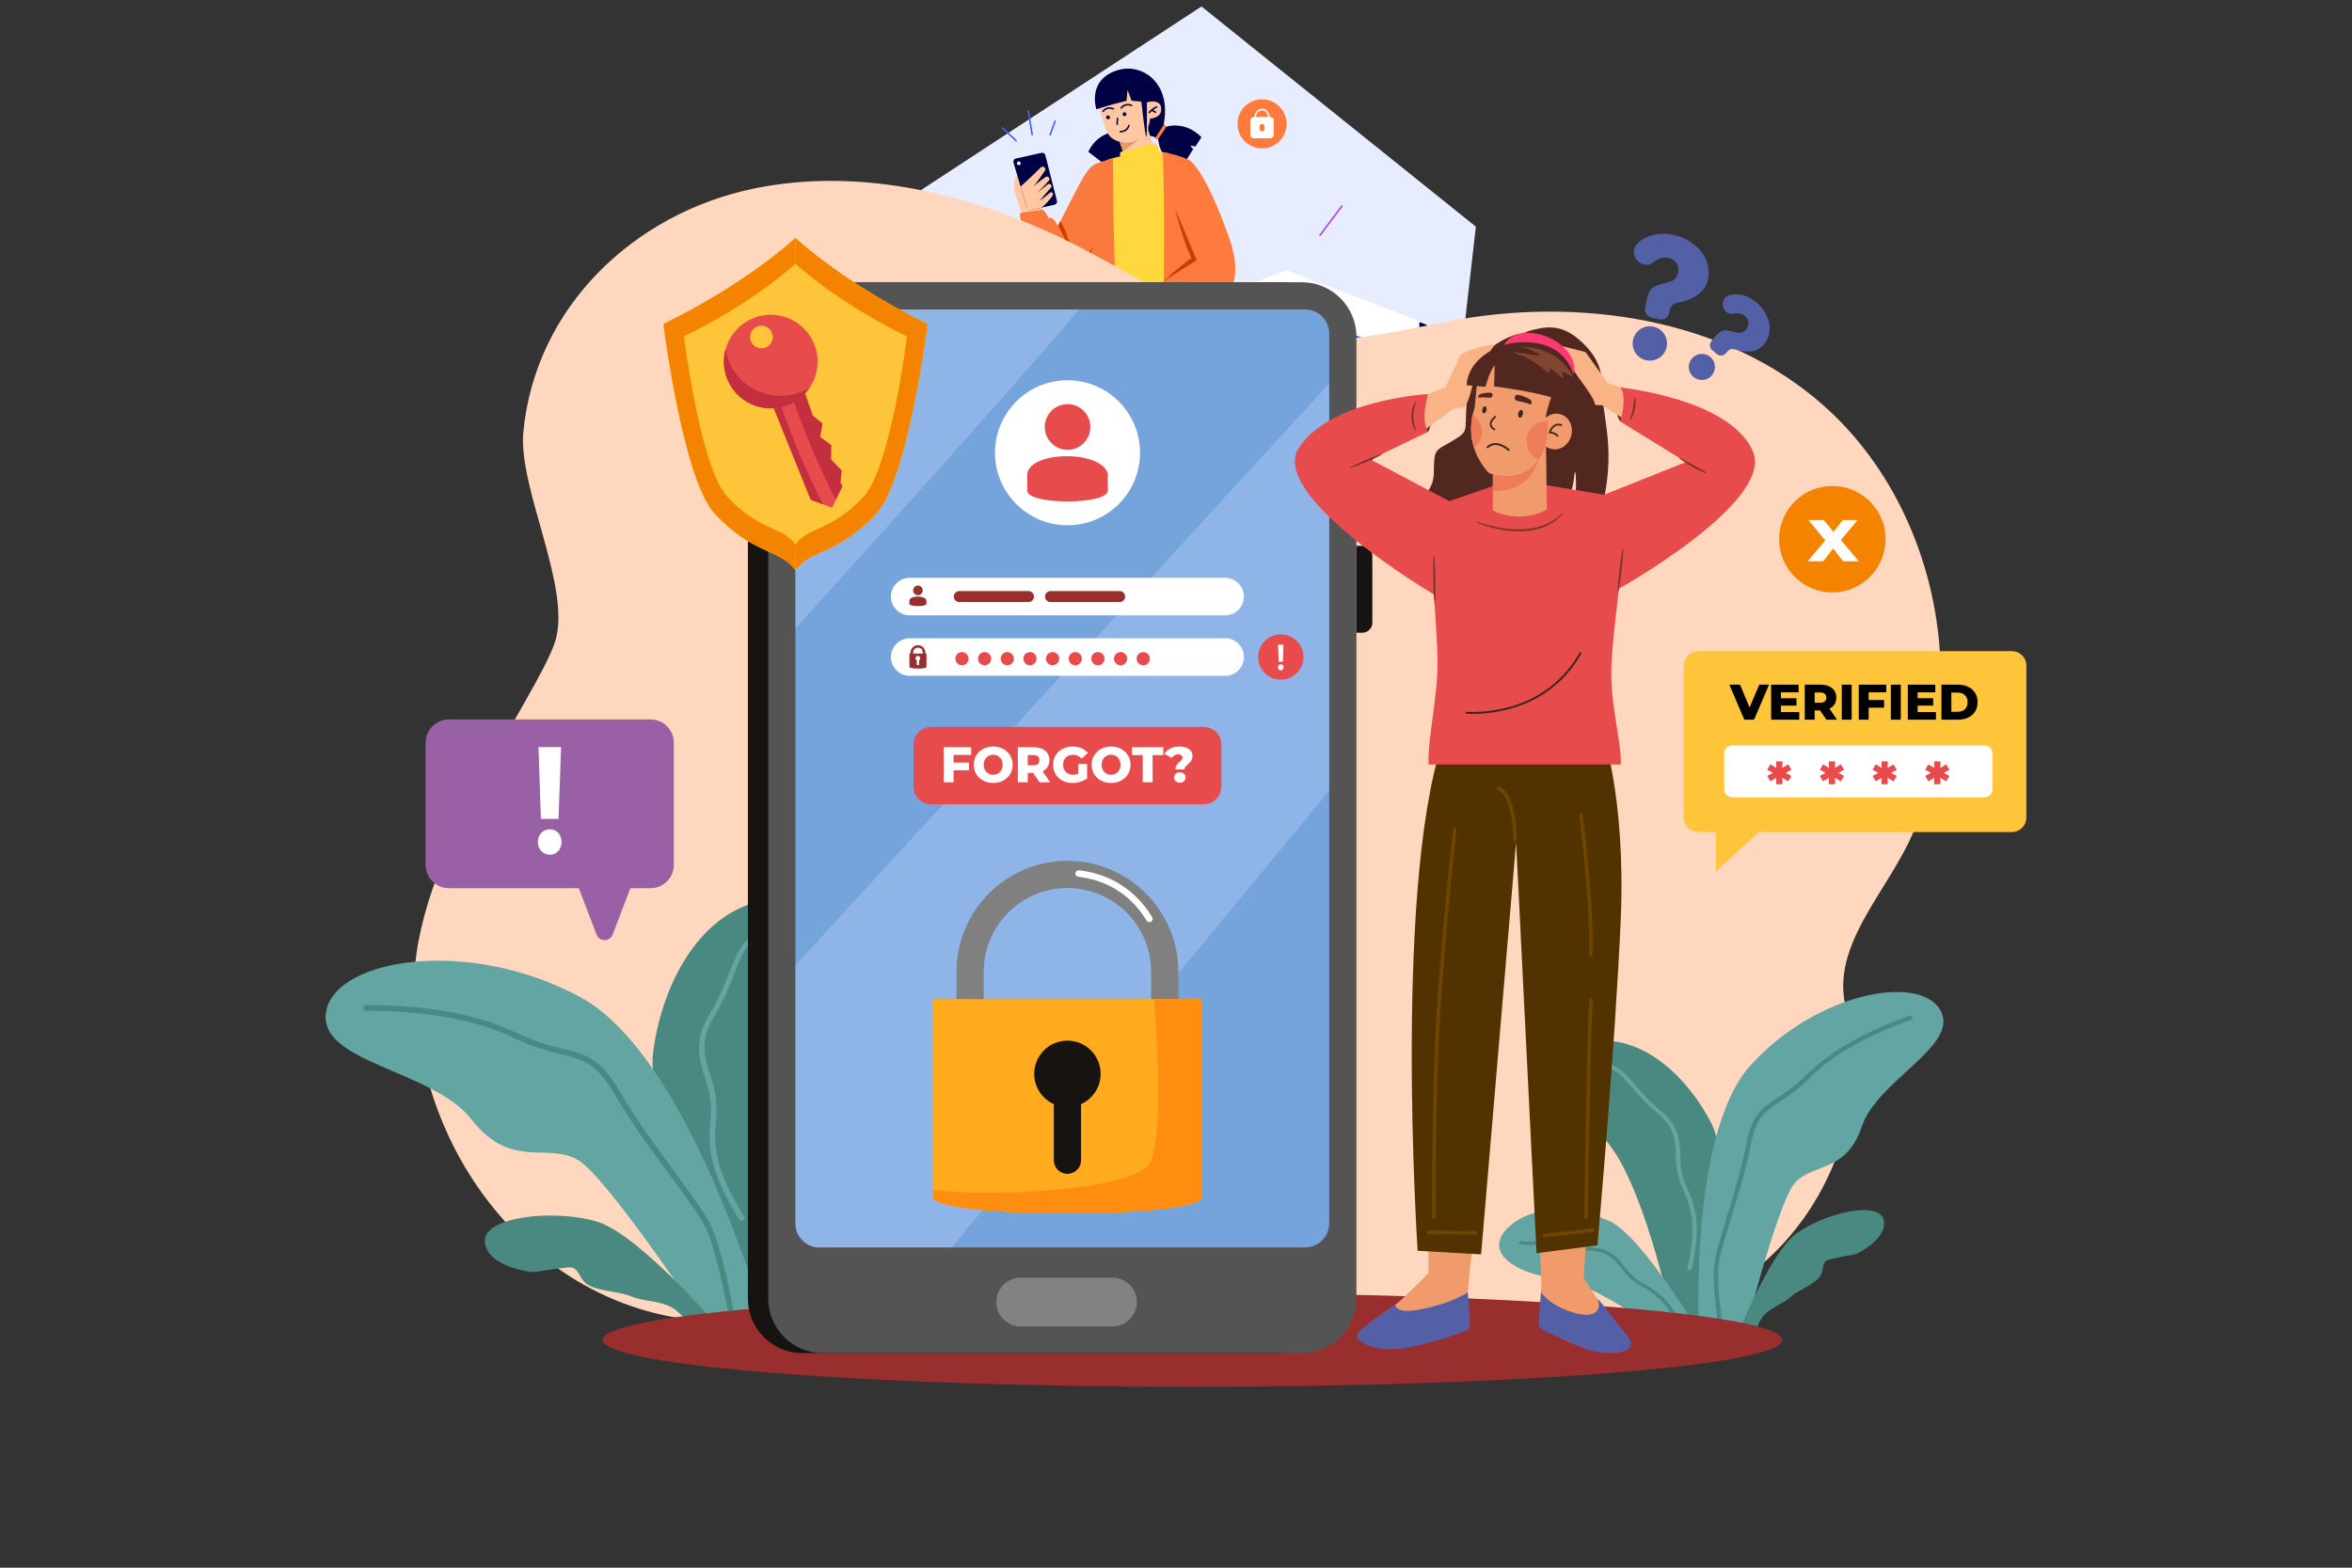 <?xml version="1.0" encoding="UTF-8"?>
<svg id="Layer_1" data-name="Layer 1" xmlns="http://www.w3.org/2000/svg" xmlns:xlink="http://www.w3.org/1999/xlink" viewBox="0 0 4680 3120">
  <rect x="0" y="0" width="4680" height="3120" fill="#333333" stroke="none"/>
  <defs>
    <clipPath id="clippath">
      <rect width="4680" height="3120" fill="none" stroke-width="0"/>
    </clipPath>
    <clipPath id="clippath-1">
      <rect width="4680" height="3120" fill="none" stroke-width="0"/>
    </clipPath>
    <clipPath id="clippath-2">
      <rect width="4680" height="3120" fill="none" stroke-width="0"/>
    </clipPath>
    <clipPath id="clippath-3">
      <rect width="4680" height="3120" fill="none" stroke-width="0"/>
    </clipPath>
    <clipPath id="clippath-4">
      <rect x="1582.8" y="615.89" width="1062.02" height="1866.8" fill="none" stroke-width="0"/>
    </clipPath>
  </defs>
  <polygon points="2390.7 12.87 2936.64 451.07 2858.17 1141.08 1828.14 1141.08 1636.67 506.6 2390.7 12.87" fill="#e7ecff" fill-rule="evenodd" stroke-width="0"/>
  <path d="m2001.7,991.38v149.91h-23.5v-59.3s-64.8-8.83-56.34-75.71h19.48s-4.64,52.62,36.87,49.31v-64.21h23.5Z" fill="#8b8b8b" fill-rule="evenodd" stroke-width="0"/>
  <path d="m1831.59,1000.71c-.84,6.76,1.26,13.57,5.79,18.7,4.52,5.12,11.03,8.05,17.86,8.05h222.41c12.6,0,23.03-9.81,23.79-22.39,1.8-30.12-2.06-78.98-47.88-70.73,0,0,14.76-137.4-53.76-141.53-57.26-3.48-64.91,67.72-64.91,67.72,0,0-41.25-13.09-59.32,22.19-18.07,35.24-7.41,82.9-7.41,82.9,0,0-32.55,2.49-36.57,35.09Z" fill="#ffd83d" fill-rule="evenodd" stroke-width="0"/>
  <path d="m1920.35,935.2c-.17,1.06-.88,1.98-1.88,2.44-1,.42-2.16.32-3.06-.27-6.8-4.7-19.07-15.64-11.29-30.18.65-1.2,2.03-1.89,3.39-1.61,5.07,1.1,16.62,6.16,12.84,29.62Z" fill="#ff7a3d" fill-rule="evenodd" stroke-width="0"/>
  <path d="m1991.69,882.27c-.92.7-2.1.84-3.16.41-1.05-.42-1.8-1.38-1.96-2.49-.86-6.36-.62-17.02,9.85-20.54,1.43-.48,3.04.12,3.81,1.44,1.98,3.67,4.02,11.77-8.53,21.18Z" fill="#ff7a3d" fill-rule="evenodd" stroke-width="0"/>
  <path d="m1994.46,979.04c-1.07.34-2.24.12-3.06-.62-.85-.71-1.26-1.82-1.1-2.9,1.19-7.42,5.28-20.76,19.45-20.44,1.44.03,2.7,1.01,3.02,2.42,1.04,4.66,1.08,15.44-18.31,21.54Z" fill="#ff7a3d" fill-rule="evenodd" stroke-width="0"/>
  <polygon points="2129.21 954.02 2092.46 981.9 2081.95 1018.93 2119.2 1035.3 2157.38 1008.26 2129.21 954.02" fill="#ffc8a3" fill-rule="evenodd" stroke-width="0"/>
  <polygon points="2183.18 1026.38 2185.28 1060.75 2242.05 1060.75 2242.05 1026.38 2183.18 1026.38" fill="#ffc8a3" fill-rule="evenodd" stroke-width="0"/>
  <path d="m2235.35,608.07l69.23,194.25-182.33,147.61c9.15,27,21.93,51.47,41.13,71.48,0,0,165.12-121.53,226.3-166.51,13.6-10.03,19.89-27.23,15.97-43.66-16.4-68.67-58.28-244.15-58.28-244.15l-112.01,40.98Z" fill="#3d61ff" fill-rule="evenodd" stroke-width="0"/>
  <path d="m2159.07,638.38l9.55,396.46c30.03,5.52,55.5,5.38,83.59,0l9.87-421.39-79.33-16.01-23.68,40.94Z" fill="#3d61ff" fill-rule="evenodd" stroke-width="0"/>
  <path d="m2092.46,981.9s-11.23,36.02,33.84,48.39c4.92,1.33,6.57,5.84,2.8,14.44-3.77,8.6-7.59,42.18,8.86,71.99,0,0,9.26,3.4,11.27,5.84,1.36,1.61.88,9.52.43,14.44-.21,2.3-2.14,4.05-4.44,4.05h-58.3c-1.5,0-2.91-.73-3.73-1.98-21.75-33.21-38.64-66.65-53.11-100.18-2.26-5.29-1.24-11.41,2.61-15.69,14.16-15.5,48.31-50.64,59.78-41.3Z" fill="#ff7a3d" fill-rule="evenodd" stroke-width="0"/>
  <path d="m2168.63,1135.06c.12,3.36,2.87,5.98,6.23,5.98h81.6c2.7,0,5.09-1.7,5.93-4.28,1.69-5.24,3.58-14.9.27-26.72-5.06-18.03-10.13-12.56-12.59-37.81-3.08-31.65-70.61-29.72-71.63-7.78-.74,15.83,1.66,15.55-4.04,26.82-5.08,10.03-6.31,27.19-5.76,43.79Z" fill="#ff7a3d" fill-rule="evenodd" stroke-width="0"/>
  <polygon points="2256.75 841.05 2254.09 954.65 2269.73 830.53 2256.75 841.05" fill="#001c8c" fill-rule="evenodd" stroke-width="0"/>
  <polygon points="2165.73 914.74 2168.21 1017.86 2156.82 921.95 2165.73 914.74" fill="#001c8c" fill-rule="evenodd" stroke-width="0"/>
  <path d="m2191.3,1100.54c15.69-5.88,31.05-5.78,46.09,0,.79.3,1.69-.1,1.99-.89.31-.79-.09-1.68-.89-1.97-15.75-6.08-31.83-6.23-48.27,0-.8.29-1.2,1.18-.9,1.97.3.79,1.19,1.19,1.99.89Z" fill="#fff" fill-rule="evenodd" stroke-width="0"/>
  <path d="m2189.02,1091.6c17.25-5.93,34.12-5.78,50.64,0,.81.3,1.68-.15,1.97-.94.28-.79-.14-1.68-.95-1.97-17.18-5.98-34.72-6.13-52.66,0-.81.29-1.23,1.18-.96,1.97s1.16,1.24,1.96.94Z" fill="#fff" fill-rule="evenodd" stroke-width="0"/>
  <path d="m2125.81,1068.29c-2.18,1.18-7.9,3.55-16.48,3.06-.85-.05-1.58.59-1.63,1.43-.05.89.6,1.58,1.45,1.63,9.42.6,15.69-2.12,18.09-3.36.76-.39,1.05-1.33.65-2.07-.39-.79-1.33-1.09-2.08-.69Z" fill="#fff" fill-rule="evenodd" stroke-width="0"/>
  <path d="m2127.17,1082.46c-2.97,1.09-7.68,2.23-13.87,1.88-.85-.05-1.58.59-1.63,1.43-.05.89.6,1.58,1.45,1.63,6.76.4,11.89-.84,15.13-2.07.8-.3,1.21-1.19.91-1.98-.3-.79-1.19-1.18-1.99-.89Z" fill="#fff" fill-rule="evenodd" stroke-width="0"/>
  <path d="m2129.6,1094.81c-2.98,1.04-7.54,2.08-13.44,1.73-.85-.05-1.58.59-1.63,1.43-.05.89.6,1.58,1.45,1.63,6.43.4,11.39-.74,14.65-1.87.8-.3,1.22-1.19.94-1.98-.28-.79-1.17-1.24-1.97-.94Z" fill="#fff" fill-rule="evenodd" stroke-width="0"/>
  <path d="m2221.63,262.33s-36.59-.85-56.17,39.65l51.16,39.68s37.27-17.82,25.35-63.95l-20.34-15.39Z" fill="#000045" fill-rule="evenodd" stroke-width="0"/>
  <path d="m2226.05,276.33l9.81,29.71c22.08,5.34,39.63,2.74,61.71-8.39l-12.66-40.88-29.45,2.27-29.4,17.28Z" fill="#ffc8a3" fill-rule="evenodd" stroke-width="0"/>
  <polygon points="2227.99 282.22 2234.36 301.53 2270.65 274.52 2246.02 270.52 2227.99 282.22" fill="#e89b68" fill-rule="evenodd" stroke-width="0"/>
  <path d="m2319.62,252.48s36.91-13.74,71.06,20.57l-12.01,18.53-10.31-1.96,5.8,7.24-21.55,34.53s-44.17-5.02-48.27-56.12l15.28-22.8Z" fill="#000045" fill-rule="evenodd" stroke-width="0"/>
  <path d="m2299.61,276.46c-2.05-1.34-2.58-4.11-1.23-6.17l13.62-20.8c1.32-2,4.07-2.62,6.12-1.28,2.04,1.34,2.58,4.11,1.26,6.11-3.56,5.44-10.09,15.41-13.62,20.8-1.35,2.05-4.1,2.67-6.15,1.33Z" fill="#ff7a3d" fill-rule="evenodd" stroke-width="0"/>
  <path d="m2288.29,194.94s8.5,2.21,18.26,8.44,8.01,31.19,4.83,36.09c-3.22,4.9-12.82,11.97-19.83,12.38,0,0-6.08,9.61-17.97,20.31-11.89,10.7-35.73,17.64-57.78,5.03-9.26-5.31-14.51-15.96-17.13-24.13-2.59-8.18-12.88-41.8-12.88-41.8l18.81-43.39,59.88-1.99,18.61,30.52,5.2-1.47Z" fill="#ffc8a3" fill-rule="evenodd" stroke-width="0"/>
  <path d="m2300.81,211.34s-7.77,3.43-15.19,11.54c-.57.63-.52,1.61.12,2.18.61.57,1.6.53,2.17-.1,6.94-7.58,14.16-10.81,14.16-10.81.75-.35,1.1-1.27.78-2.04-.36-.78-1.28-1.13-2.03-.78Z" fill="#000045" fill-rule="evenodd" stroke-width="0"/>
  <path d="m2300.08,222.17s-4.41-3.09-7.8-4.39c-.8-.31-1.69.09-1.98.89-.33.79.07,1.69.87,1.99,3.11,1.19,7.15,4.04,7.15,4.04.69.48,1.68.32,2.16-.38.48-.7.32-1.66-.4-2.15Z" fill="#000045" fill-rule="evenodd" stroke-width="0"/>
  <path d="m2222.02,235.49l-.63,11.91c-.06.85.58,1.58,1.45,1.63.84.04,1.55-.61,1.62-1.46l.66-11.9c.03-.85-.61-1.58-1.46-1.63-.84-.05-1.59.6-1.65,1.45Z" fill="#000045" fill-rule="evenodd" stroke-width="0"/>
  <path d="m2252.3,208.59s-13.25-6.66-22.45,5.39c-.54.67-.41,1.64.26,2.16.7.52,1.67.39,2.17-.29,7.66-9.99,18.6-4.51,18.6-4.51.79.39,1.71.08,2.09-.68.38-.76.07-1.69-.68-2.07Z" fill="#000045" fill-rule="evenodd" stroke-width="0"/>
  <path d="m2228.94,263.44s14.78,1.18,18.76-13.45c.24-.82-.24-1.68-1.06-1.9-.85-.22-1.69.26-1.9,1.08-3.33,12.14-15.53,11.19-15.53,11.19-.88-.06-1.62.57-1.68,1.42s.57,1.59,1.41,1.66Z" fill="#000045" fill-rule="evenodd" stroke-width="0"/>
  <path d="m2216.05,215.27s-13.25-6.66-22.45,5.39c-.54.67-.4,1.64.27,2.16.7.52,1.67.39,2.17-.29,7.66-9.99,18.6-4.51,18.6-4.51.79.39,1.71.08,2.09-.68s.07-1.69-.68-2.07Z" fill="#000045" fill-rule="evenodd" stroke-width="0"/>
  <path d="m2236.82,231.09c-2.08-.41-3.43-2.41-3.03-4.47.4-2.06,2.41-3.4,4.49-3,2.08.41,3.43,2.41,3.03,4.47-.4,2.06-2.41,3.4-4.49,3Z" fill="#000045" stroke-width="0"/>
  <path d="m2204.08,237.29c-2.08-.41-3.43-2.41-3.03-4.47.4-2.06,2.41-3.4,4.49-3,2.08.41,3.43,2.41,3.03,4.47-.4,2.06-2.41,3.4-4.49,3Z" fill="#000045" stroke-width="0"/>
  <path d="m2282.06,203.7s.56,70.84-1.27,68.85c-2.34-2.6-9.73-70.27-9.73-70.27l-19.41-1.88-8.03-21.47-2.14,21.62s-39.42,9.83-59.98,16.95c0,0-20.09-60.74,45.09-78.57,47.07-12.84,105.62,26.8,88.59,109.98l-15.44,24.3-11.25-2.82-3.6-10.26-.33-7.48s3.37-7.57,3.69-16.4c0,0,21.48-1.23,22.34-17.04,1.35-24.95-28.54-15.52-28.54-15.52Z" fill="#000045" fill-rule="evenodd" stroke-width="0"/>
  <path d="m2307.15,301.59s-3.65-14.86-8.61-15.78c-4.96-.87-66.45,15.78-66.45,15.78,0,0-5.76.74-3.03,9.61,0,0-15.94,3.5-23.98,6.44l-4.4,300.27s66.09,6.77,131.15-7.13l-5.12-305.47-19.56-3.73Z" fill="#ffd83d" fill-rule="evenodd" stroke-width="0"/>
  <path d="m2214.39,314.79c-1.6.28-32.18,9.84-37.29,12.93l-35.78,148.99v174.01c26.84,2.95,53.8,3.68,81.08-1.61-4.4-105.2-7.59-214.77-8-334.32Z" fill="#fa7a3e" fill-rule="evenodd" stroke-width="0"/>
  <path d="m2313.88,302.87c4.05,134.73,2.61,241.77,0,342.78,27.63,1.33,54.84-1.93,81.56-10.67l-30.17-316.98c-15.16-7.22-32.69-11.82-51.39-15.13Z" fill="#ff7a3d" fill-rule="evenodd" stroke-width="0"/>
  <path d="m2338.13,415.38s16.31,65.39,32.39,97.94c0,0-35.66,26.62-54.84,46.62l8.48,22.13,82.62-74.08-68.65-92.6Z" fill="#cc3d00" fill-rule="evenodd" stroke-width="0"/>
  <path d="m2141.32,519.24v57.73s22.29-37.78,32.81-86.58l-32.81,28.84Z" fill="#cc3d00" fill-rule="evenodd" stroke-width="0"/>
  <path d="m2044.72,220.86l7.55,47.65c.13.87.92,1.43,1.77,1.29s1.42-.92,1.28-1.75l-7.55-47.7c-.13-.83-.92-1.38-1.77-1.29-.84.14-1.42.97-1.28,1.79Z" fill="#3d61ff" fill-rule="evenodd" stroke-width="0"/>
  <path d="m1993.63,255.91l27.24,25.25c.62.55,1.6.51,2.18-.09.58-.64.54-1.61-.08-2.21l-27.24-25.21c-.62-.6-1.6-.55-2.18.05-.58.64-.54,1.61.08,2.21Z" fill="#3d61ff" fill-rule="evenodd" stroke-width="0"/>
  <path d="m2098.04,240.22l-10.1,27.51c-.3.83.11,1.7.91,1.98.8.32,1.69-.09,1.98-.87l10.1-27.55c.29-.83-.12-1.7-.92-1.98-.8-.32-1.69.09-1.98.92Z" fill="#3d61ff" fill-rule="evenodd" stroke-width="0"/>
  <path d="m1935.55,622.39l81.51,27.87c.81.28,1.68-.18,1.96-.96.28-.83-.16-1.71-.96-1.98l-81.51-27.83c-.81-.28-1.68.14-1.96.96-.28.79.16,1.66.96,1.94Z" fill="#ff7a3d" fill-rule="evenodd" stroke-width="0"/>
  <path d="m2668.89,409.09l-43.59,58.14c-.52.69-.38,1.66.3,2.16.69.51,1.65.37,2.17-.28l43.59-58.14c.51-.69.37-1.66-.31-2.16-.69-.51-1.65-.37-2.16.28Z" fill="#ab3dff" fill-rule="evenodd" stroke-width="0"/>
  <path d="m1840.85,724.96c-6.06,0-10.99,4.93-10.99,11s4.92,10.99,10.99,10.99,10.99-4.92,10.99-10.99-4.92-11-10.99-11Zm0,3.09c4.36,0,7.9,3.54,7.9,7.91s-3.54,7.91-7.9,7.91-7.9-3.54-7.9-7.91,3.54-7.91,7.9-7.91Z" fill="#ab3dff" fill-rule="evenodd" stroke-width="0"/>
  <path d="m2773.47,1046.12c-5.99,0-10.86,4.88-10.86,10.86s4.87,10.85,10.86,10.85,10.88-4.87,10.88-10.85-4.87-10.86-10.88-10.86Zm0,3.09c4.3,0,7.79,3.49,7.79,7.77s-3.49,7.77-7.79,7.77-7.78-3.49-7.78-7.77,3.49-7.77,7.78-7.77Z" fill="#ff3d3d" fill-rule="evenodd" stroke-width="0"/>
  <path d="m2511.18,295.4c26.98,0,48.85-21.87,48.85-48.85s-21.87-48.85-48.85-48.85-48.85,21.87-48.85,48.85,21.87,48.85,48.85,48.85Z" fill="#ff7a3d" stroke-width="0"/>
  <path d="m2534.46,239.53c0-1.75-.69-3.44-1.94-4.67-1.23-1.23-2.91-1.93-4.67-1.93h-33.35c-1.75,0-3.43.71-4.67,1.93-1.24,1.23-1.94,2.92-1.94,4.67v29.04c0,1.74.7,3.44,1.94,4.67s2.92,1.93,4.67,1.93h33.35c1.76,0,3.44-.71,4.67-1.93,1.25-1.23,1.94-2.92,1.94-4.67v-29.04Z" fill="#fff" fill-rule="evenodd" stroke-width="0"/>
  <path d="m2499.27,232.99c0-7.43,5.29-13.52,11.91-13.52s11.9,6.1,11.9,13.52c0,.82.69,1.51,1.55,1.51s1.54-.69,1.54-1.51c0-9.21-6.77-16.64-14.99-16.64s-14.99,7.43-14.99,16.64c0,.82.69,1.51,1.54,1.51s1.54-.69,1.54-1.51Z" fill="#fff" fill-rule="evenodd" stroke-width="0"/>
  <path d="m2516.17,251.73c0-2.78-2.24-5-4.99-5s-4.99,2.22-4.99,5v4.68c0,2.78,2.23,5,4.99,5s4.99-2.22,4.99-5v-4.68Z" fill="#ff7a3d" fill-rule="evenodd" stroke-width="0"/>
  <path d="m1903.13,513.55c26.98,0,48.85-21.87,48.85-48.85s-21.87-48.85-48.85-48.85-48.85,21.87-48.85,48.85,21.87,48.85,48.85,48.85Z" fill="#3d61ff" stroke-width="0"/>
  <path d="m1903.13,454.27c-11.15,0-21.04,2.95-27.17,7.45-4.41,3.2-6.91,7.23-6.91,11.55s2.51,8.31,6.91,11.51c6.13,4.5,16.01,7.45,27.17,7.45s21.04-2.95,27.17-7.45c4.41-3.2,6.91-7.23,6.91-11.51s-2.51-8.34-6.91-11.55c-6.13-4.5-16.01-7.45-27.17-7.45Zm0,3.09c10.4,0,19.63,2.66,25.35,6.83,3.49,2.55,5.65,5.65,5.65,9.06s-2.16,6.47-5.65,9.03c-5.72,4.17-14.95,6.83-25.35,6.83s-19.63-2.66-25.35-6.83c-3.49-2.55-5.65-5.65-5.65-9.03s2.16-6.51,5.65-9.06c5.72-4.17,14.95-6.83,25.35-6.83Z" fill="#fff" fill-rule="evenodd" stroke-width="0"/>
  <path d="m1903.13,490.51c9.53,0,17.25-7.72,17.25-17.25s-7.72-17.25-17.25-17.25-17.25,7.72-17.25,17.25,7.72,17.25,17.25,17.25Z" fill="#fff" stroke-width="0"/>
  <path d="m1903.13,483.24c5.52,0,9.99-4.47,9.99-9.99s-4.47-9.99-9.99-9.99-10,4.47-10,9.99,4.48,9.99,10,9.99Z" fill="#3d61ff" stroke-width="0"/>
  <circle cx="1896.78" cy="466.93" r="4.69" fill="#fff" stroke-width="0"/>
  <path d="m1903.29,448.03v-9.26c0-.83-.69-1.54-1.54-1.54s-1.54.71-1.54,1.54v9.26c0,.83.69,1.54,1.54,1.54s1.54-.71,1.54-1.54Z" fill="#fff" fill-rule="evenodd" stroke-width="0"/>
  <path d="m1891.98,448.66l-2.98-6.78c-.33-.81-1.25-1.13-2.03-.81-.78.36-1.14,1.26-.8,2.04l2.97,6.82c.34.78,1.25,1.13,2.04.77.77-.32,1.13-1.22.8-2.04Z" fill="#fff" fill-rule="evenodd" stroke-width="0"/>
  <path d="m1914.34,449.92l2.97-6.82c.34-.78-.01-1.68-.8-2.04-.77-.32-1.7,0-2.03.81l-2.98,6.78c-.33.82.02,1.72.8,2.04.79.36,1.7,0,2.04-.77Z" fill="#fff" fill-rule="evenodd" stroke-width="0"/>
  <path d="m1880.58,452.05l-3.9-3.87c-.6-.61-1.58-.63-2.18,0-.6.58-.6,1.57,0,2.18l3.9,3.9c.6.61,1.58.59,2.18,0,.6-.62.6-1.6,0-2.21Z" fill="#fff" fill-rule="evenodd" stroke-width="0"/>
  <path d="m1925.09,454.26l3.9-3.9c.6-.61.6-1.59,0-2.18-.6-.62-1.58-.6-2.18,0l-3.9,3.87c-.6.61-.6,1.59,0,2.21.6.59,1.58.6,2.18,0Z" fill="#fff" fill-rule="evenodd" stroke-width="0"/>
  <path d="m2023.55,349.38s-4.94,2.21-5.6,19.14c-.65,16.88,16.13,58.92,16.13,58.92,0,0,17.17,13.94,41.84-3.54l-3.94-34.13-48.43-40.39Z" fill="#ffc8a3" fill-rule="evenodd" stroke-width="0"/>
  <path d="m2079.94,308.7c-.82-3.26-4.07-5.28-7.34-4.55-11.94,2.66-38.99,8.63-51.43,11.42-1.68.34-3.12,1.42-3.99,2.88-.87,1.5-1.09,3.26-.6,4.9,5.51,18.64,21.54,72.88,26.73,90.44.92,3.14,4.11,5.02,7.29,4.29,11.22-2.49,36.2-8.12,47.86-10.74,1.63-.34,3.05-1.37,3.92-2.79.88-1.42,1.14-3.14.73-4.77-4.69-18.47-18.59-73.09-23.16-91.08Z" fill="#000045" fill-rule="evenodd" stroke-width="0"/>
  <path d="m2030.71,371.23s20.51-18.17,40.1-37.9c1.09-1.06,2.58-1.65,4.12-1.61s2.98.78,3.98,1.93c1.46,1.75,1.6,4.23.34,6.07-4.91,7.41-17.19,25.48-23.8,31.51,0,0,15.38-12.28,25.26-19.09,1.1-.74,2.43-.97,3.71-.64,1.27.28,2.37,1.06,3.05,2.21.06.05.11.14.16.23,1.12,1.84.88,4.23-.59,5.8-5.64,6.12-19.42,20.98-25.01,25.48,0,0,14.77-11.91,22.65-18.26,1.15-.92,2.67-1.24,4.11-.92,1.44.37,2.63,1.33,3.23,2.71.68,1.52.42,3.27-.68,4.55-5.66,6.53-22.79,26.27-22.79,26.27,7.41-5.06,13.41-9.57,20.84-16.15.85-.74,2.01-1.01,3.11-.74s1.98,1.1,2.37,2.16c.64,1.75.39,3.68-.69,5.2-3.54,4.88-12.09,16.01-21.67,23.14l-27.59,6.16-14.23-48.11Z" fill="#ffc8a3" fill-rule="evenodd" stroke-width="0"/>
  <path d="m2179.3,326.93s-11.32,1.1-30.84,38.5c-19.52,37.35-43.8,85.01-43.8,85.01l30.95,112.47s37.43-66.97,50.15-97.47c12.73-30.54-6.47-138.5-6.47-138.5Z" fill="#fa7a3e" fill-rule="evenodd" stroke-width="0"/>
  <path d="m2109.83,440.32l-4.53,8.89v28.84l32.28,46.38s-11.02-61.49-27.75-84.11Z" fill="#cc3d00" fill-rule="evenodd" stroke-width="0"/>
  <path d="m2032.49,423.3s-3.46.74-2.91,6.95c.55,6.21,5.11,17.71,5.11,17.71,0,0-2.34,3.17-1.3,11.04,1.04,7.86,38.61,91.35,58.18,108.1,19.58,16.74,40.5,8.14,48.66-13.2,8.16-21.3-31.87-107.68-44.9-118.12-5.69-4.55-9.27-1.61-9.27-1.61,0,0-6.84-18.77-13.47-16.56l-40.09,5.7Z" fill="#fa7a3e" fill-rule="evenodd" stroke-width="0"/>
  <path d="m2027.23,328.63c2.06,0,3.73-1.67,3.73-3.73s-1.67-3.73-3.73-3.73-3.73,1.67-3.73,3.73,1.67,3.73,3.73,3.73Z" fill="#fff" stroke-width="0"/>
  <path d="m2573.89,1140.63c-164.1-82.05-262.92-234.76-263.44-493.94l264.4-101.32,264.4,101.32c-.52,259.72-99.73,412.48-264.4,494.43l-.96-.49Z" fill="#000045" fill-rule="evenodd" stroke-width="0"/>
  <path d="m2559.06,1132.97c-164.1-82.04-262.92-234.76-263.44-493.94l264.4-101.31,264.4,101.31c-.52,259.72-99.73,412.49-264.4,494.43l-.96-.49Z" fill="#fff" fill-rule="evenodd" stroke-width="0"/>
  <path d="m2559.31,1056.37c-121.84-60.91-195.2-174.29-195.59-366.72l196.3-75.22,196.31,75.22c-.39,192.83-74.05,306.25-196.31,367.09l-.71-.37Z" fill="#3d61ff" fill-rule="evenodd" stroke-width="0"/>
  <path d="m2458.81,833.96l69.95,58.28c10.12,8.42,25.07,7.45,33.98-2.25l100.87-109.66c9.22-10.03,8.57-25.67-1.46-34.91-10.03-9.2-25.67-8.56-34.89,1.47l-84.96,92.36-51.88-43.24c-10.47-8.69-26.06-7.26-34.78,3.18-8.72,10.49-7.3,26.08,3.17,34.77Z" fill="#fff" fill-rule="evenodd" stroke-width="0"/>
  <path d="m2285.3,594.99s-38.44,29.51-49.8,68.08c-.72,2.58.4,5.27,2.71,6.58v.04c1.4.79,3.06.99,4.62.55,1.56-.43,2.87-1.5,3.66-2.89,4.58-8.47,13.8-24.56,20.91-31.57,0,0-2.64,8.08-4,15.97-1.05,6.1,6.31,22.93,9.69,30.26.65,1.38,1.85,2.45,3.31,2.93,1.46.47,3.06.31,4.41-.4.83-.47,1.68-1.11,2.49-1.98,0,0,5.2,2.58,9.65-1.54,0,0,2.02.71,4.19.35,2-.35,3.47-2.1,3.47-4.12.01-5.3.01-18.45.01-18.45v-9.35l11.4-9.78-18.21-44.68h-8.51Z" fill="#ffc8a3" fill-rule="evenodd" stroke-width="0"/>
  <path d="m2365.27,318.01s-34.33,31.92-28.74,93.56l44.68,106.3s-60.02,37.21-69.5,45.03c-9.48,7.77-10.95,16.65-10.95,16.65l-17.67,15.36,28.62,47.89s124.14-48.58,134.41-63.25c10.27-14.63,20.47-47.24,0-105.15-51.45-145.4-80.85-156.39-80.85-156.39Z" fill="#ff7a3d" fill-rule="evenodd" stroke-width="0"/>
  <path d="m2275.85,648.83v9.48c0,.1.05.2.05.3l4.25,21.04c.2.84.99,1.38,1.83,1.24.84-.2,1.38-.99,1.23-1.83l-4.25-20.89v-9.34c0-.84-.69-1.53-1.53-1.53-.89,0-1.58.69-1.58,1.53Z" fill="#e89b68" fill-rule="evenodd" stroke-width="0"/>
  <path d="m2288.1,648.83v9.48s0,.1.05.2l2.37,18.92c.1.89.89,1.48,1.73,1.38.84-.15,1.43-.89,1.34-1.73l-2.38-18.86v-9.39c0-.84-.69-1.53-1.53-1.53s-1.58.69-1.58,1.53Z" fill="#e89b68" fill-rule="evenodd" stroke-width="0"/>
  <g clip-path="url(#clippath)">
    <g clip-path="url(#clippath-1)">
      <g clip-path="url(#clippath-2)">
        <g opacity="0">
          <g clip-path="url(#clippath-3)">
            <rect width="4680" height="3120" fill="#fff" stroke-width="0"/>
          </g>
        </g>
        <path d="m3648.28,825.29c-193.06-186.37-485.14-233.33-741.1-190.25-107.21,18.05-213.55,50.01-323.33,39.95-160.11-14.67-301.15-115.26-446.93-189-198.43-100.37-425.9-154.39-636.86-110.73-239.2,49.53-435.31,236.57-458.71,484.77-10.59,112.47,97.13,310.58,63.13,417.16-34.48,108.08-286.28,439.19-280.08,691.03.28,11.75.9,23.68,1.81,35.73,12.58,166.39,77.65,313.55,175.35,423.31,124.31,139.69,301.47,218.79,490.53,199.78l21.8-2.2.87-.09,5.61-.56,1.89-.19,21.34-2.14,4.65-.47,6.02-.61,4.6-.47,16.12-1.62,5.2-.52,9.39-.95,8.35-.84,1.23-.12,5.74-.58,7.25-.73,7.52-.75,7.54-.76,5.48-.56,3.2-.32,5.73-.58,200.65-20.17c286.03-28.77,574.13-13.49,856.74,43.76,502.92,101.86,763.05-34.96,888.26-208.33,110.14-152.5,115.91-333.28,90.72-404.81-47.74-135.56,81.97-247.22,132.14-373.4,44.65-112.32,59.36-247.38,48.46-369.75-14.87-167.07-86.4-334.42-210.32-454.02" fill="#ffd7be" stroke-width="0"/>
        <path d="m1506.79,1794.97c-118.52,30.49-190.03,165.86-207.41,300.28-17.38,134.42,209.82,526.01,209.82,526.01l5.85,13.14,47.41-27.99c7.64-4.51,11.45-13.47,9.36-22.1-19.7-81.5-54.73-422.17-.68-543.17,58.24-130.37,54.16-276.66-64.36-246.17" fill="#498981" stroke-width="0"/>
        <path d="m1527.89,1817.04c-2.84-.52-6.04,1.12-7.16,3.65-.12.27-12.06,26.86-37.27,53.14-14.06,14.66-21.87,34.75-31.76,60.2-9.25,23.8-20.76,53.41-41.13,87.1-31.07,51.39-18.5,90.42-7.4,124.85,4.34,13.48,8.45,26.22,9.97,39.15,2.55,21.59,1.43,33.86.24,46.86-1.4,15.39-2.85,31.3,1.43,63.29,7.91,59.02,54.64,129.18,56.62,132.14,1.26,1.88,4.12,2.38,6.68,1.28.25-.11.5-.23.75-.37,2.72-1.56,3.8-4.49,2.41-6.55-.48-.71-47.8-71.77-55.48-129.13-4.18-31.16-2.77-46.63-1.4-61.59,1.22-13.42,2.38-26.09-.26-48.46-1.61-13.63-5.81-26.69-10.27-40.52-11.1-34.45-22.58-70.07,6.36-117.94,20.84-34.46,32.52-64.53,41.91-88.69,9.46-24.34,16.94-43.57,29.39-56.56,26.62-27.75,38.95-55.21,39.47-56.36,1.12-2.53-.27-5-3.1-5.52" fill="#63a5a2" stroke-width="0"/>
        <path d="m1884.88,2173.35c-78.45-38.75-180.33,1.27-252.44,66.02-72.11,64.74-131.58,382.91-131.58,382.91l-2.96,9.85,38.75,6.94c6.24,1.12,12.49-1.96,15.38-7.61,27.33-53.35,167.21-254.32,252.93-294.68,92.36-43.49,158.37-124.68,79.92-163.43" fill="#63a5a2" stroke-width="0"/>
        <path d="m1861.12,2215.57c-.2.11-20.5,11.42-49.12,16.19-15.97,2.66-30.53,11.78-48.97,23.33-17.25,10.8-38.71,24.23-67.77,36.05-44.33,18.03-54.89,48.95-64.21,76.23-3.65,10.68-7.09,20.78-12.28,29.77-8.66,15-15.22,22.31-22.17,30.05-8.23,9.16-16.73,18.64-29.24,41.12-23.06,41.47-26.64,108.55-26.78,111.39-.09,1.8,1.5,3.49,3.66,4,.21.05.43.09.65.12,2.48.3,4.57-1.06,4.66-3.04.03-.68,3.66-68.62,26.07-108.92,12.18-21.89,20.45-31.1,28.44-40.01,7.17-7.99,13.95-15.53,22.92-31.08,5.47-9.47,9-19.82,12.74-30.78,9.32-27.29,18.96-55.52,60.25-72.31,29.73-12.09,51.52-25.73,69.03-36.69,17.64-11.04,31.58-19.77,45.72-22.13,30.23-5.04,51.19-16.71,52.06-17.21,1.92-1.08,2.21-3.32.65-5-1.56-1.68-4.4-2.16-6.32-1.08" fill="#498981" stroke-width="0"/>
        <path d="m1155.13,1984.73c-220.24-119.55-483.79-78.33-505.77,26.18-21.98,104.51,211.03,116.83,289.06,217.18,78.03,100.36,150.64,44.99,211.44,80.43s270.33,353.92,270.33,353.92c30.8,3.15,61.85-2.85,89.26-17.24l14.12-7.41s-148.2-533.51-368.44-653.06" fill="#63a5a2" stroke-width="0"/>
        <path d="m1415.66,2441.17c-11.02-24.26-40.06-63.71-73.69-109.39-36.31-49.32-77.45-105.22-108.24-158.21-39.42-67.85-66.95-74.67-112.56-85.97-25.11-6.23-56.36-13.97-99.18-34.58-120.02-57.76-292.4-52.56-294.13-52.5-3.14.11-5.6,2.74-5.49,5.88.11,3.14,2.74,5.6,5.89,5.49,1.7-.06,171.27-5.17,288.8,51.39,43.87,21.11,75.76,29.02,101.38,35.37,44.14,10.94,68.46,16.97,105.45,80.64,31.09,53.52,72.44,109.69,108.91,159.24,33.25,45.17,61.96,84.18,72.49,107.35,21.79,47.96,41.68,157.74,41.88,158.85.56,3.09,3.52,5.15,6.61,4.6.44-.08.86-.21,1.25-.38,2.38-1.02,3.83-3.58,3.35-6.23-.82-4.56-20.34-112.29-42.72-161.54" fill="#498981" stroke-width="0"/>
        <path d="m1187.45,2431.12c-86.61-25.54-228.51-9.6-222.66,41.44,5.86,51.05,96.18,59.27,96.18,59.27,0,0,40.66-6.35,67.86-9.38,27.21-3.04,19.64,25.46,45.67,36.97,26.03,11.51,60.71,11.45,82.11,20.84,21.4,9.38,53.09,8.14,78.38,20.8,16.32,8.18,38.83,34.92,52.74,52.85,7.7,9.93,21.12,13.41,32.66,8.44l20.22-8.7s-166.54-196.99-253.16-222.53" fill="#498981" stroke-width="0"/>
        <path d="m3177.5,2071.65c-94.52,8.19-59.87,116.23,16.26,196.58,70.65,74.57,132.67,332.72,139.23,397.38.69,6.84,5.78,12.42,12.53,13.75l41.87,8.27.9-11.11s65.42-344.81,18.13-438.64c-47.29-93.83-134.41-174.43-228.92-166.24" fill="#498981" stroke-width="0"/>
        <path d="m3358.24,2367.21c-4.21-9.2-8.19-17.89-11.88-34.33-2.21-9.85-2.49-20.22-2.78-31.2-.74-28.03-1.59-59.81-37.53-89.4-23.56-19.4-39.6-38.09-52.48-53.12-13.78-16.06-24.66-28.75-38.71-35.85-25.2-12.73-40.77-29.11-40.92-29.27-1.47-1.56-4.24-1.94-6.18-.83-1.94,1.1-2.32,3.27-.85,4.83.67.71,16.75,17.62,43.36,31.07,12.45,6.29,22.86,18.43,36.04,33.8,13.08,15.25,29.36,34.23,53.46,54.07,33.48,27.56,34.25,56.56,34.99,84.61.3,11.26.58,21.89,2.91,32.27,3.82,17.04,7.93,26.01,12.27,35.5,4.85,10.59,9.85,21.54,14.82,45.4,9.13,43.92-7.19,108.06-7.36,108.7-.48,1.86,1.06,3.73,3.45,4.17.21.04.43.07.64.08,2.15.15,4.11-.96,4.55-2.66.69-2.67,16.81-66,7.41-111.19-5.1-24.5-10.25-35.76-15.23-46.66" fill="#63a5a2" stroke-width="0"/>
        <path d="m3199.93,2428.95c-69.39-28.8-154.18-31.85-201.58,16.66-47.4,48.51,21.76,90.9,100.48,98.95,73.07,7.47,227.06,118.45,260.77,150.43,3.57,3.38,8.93,4.03,13.2,1.61l26.55-15.04-4.7-6.44s-125.34-217.37-194.72-246.17" fill="#63a5a2" stroke-width="0"/>
        <path d="m3306.42,2579.63c-14.93-13.22-23.59-17.96-31.96-22.55-7.07-3.87-13.75-7.53-23.94-16.27-6.1-5.24-11.22-11.73-16.64-18.61-13.83-17.55-29.51-37.45-66.56-39.23-24.29-1.17-43.44-5.47-58.83-8.93-16.45-3.7-29.45-6.62-41.81-4.46-22.16,3.87-39.91.83-40.09.8-1.68-.3-3.63.78-4.34,2.41-.71,1.63.08,3.19,1.76,3.49.77.14,19.1,3.28,42.5-.81,10.95-1.91,23.39.88,39.13,4.42,15.62,3.51,35.06,7.88,59.91,9.07,34.52,1.66,48.82,19.82,62.66,37.38,5.55,7.05,10.8,13.71,17.23,19.23,10.56,9.06,17.46,12.84,24.75,16.83,8.14,4.46,16.56,9.07,31.09,21.94,26.76,23.71,46.89,72.45,47.09,72.94.58,1.42,2.46,1.88,4.19,1.02.16-.08.31-.16.45-.25,1.44-.93,2.17-2.57,1.64-3.87-.83-2.04-20.7-50.17-48.24-74.57" fill="#498981" stroke-width="0"/>
        <path d="m3483.48,2119.95c-130.31,144.08-101.44,572.35-101.44,572.35l12.23,1.79c23.75,3.47,47.99-.13,69.71-10.36,0,0,71.3-286.8,106.64-328.35,35.34-41.56,102.69-19.75,133.93-113.21,31.25-93.46,198.48-162.41,155.52-233.18-42.96-70.77-246.29-33.11-376.6,110.96" fill="#63a5a2" stroke-width="0"/>
        <path d="m3799.99,2021.58c-1.28.4-128.67,40.94-201.58,114.06-26.01,26.08-46.87,39.78-63.63,50.8-30.45,20-48.83,32.07-60.2,91.83-8.88,46.67-24.59,98.13-38.45,143.54-12.84,42.06-23.93,78.38-25.75,98.95-3.7,41.78,9.74,125.58,10.31,129.12.33,2.06,2.05,3.56,4.05,3.7.33.02.67,0,1.01-.05,2.41-.39,4.04-2.65,3.65-5.06-.14-.86-13.83-86.26-10.23-126.93,1.74-19.66,12.7-55.57,25.4-97.15,13.93-45.62,29.71-97.33,38.68-144.47,10.67-56.08,26.91-66.74,56.37-86.1,17.1-11.23,38.39-25.21,65.04-51.94,71.39-71.6,196.72-111.48,197.97-111.87,2.32-.73,3.62-3.2,2.89-5.53-.73-2.33-3.2-3.62-5.53-2.89" fill="#498981" stroke-width="0"/>
        <path d="m3574.68,2454.7c-56.77,40.96-127.88,227.86-127.88,227.86l17.02,1.16c9.72.66,18.64-5.33,21.71-14.57,5.56-16.69,15.14-42.04,24.97-52.22,15.23-15.77,38.73-23.01,51.96-35.37,13.23-12.37,38.61-21.25,54.69-36.36,16.07-15.11,3.21-34,23.89-38.78,20.68-4.78,52.04-10.6,52.04-10.6,0,0,63.93-29.25,55.08-68.09-8.85-38.84-116.71-13.98-173.48,26.97" fill="#498981" stroke-width="0"/>
        <path d="m2372.6,2573.37c-648.21,0-1173.68,41.78-1173.68,93.31s525.47,93.31,1173.68,93.31,1173.68-41.78,1173.68-93.31-525.48-93.31-1173.68-93.31" fill="#992e2e" stroke-width="0"/>
        <path d="m2549.92,561.71h-953.16c-17.74,0-34.48,4.25-49.27,11.79-35.24,17.95-59.35,54.56-59.35,96.83v1914.05c0,60,48.62,108.62,108.62,108.62h953.16c30.15,0,57.4-12.26,77.09-32.08,19.49-19.65,31.54-46.69,31.54-76.55V670.33c0-60-48.62-108.62-108.62-108.62" fill="#161310" stroke-width="0"/>
        <path d="m2590.39,561.71h-953.16c-17.74,0-34.48,4.25-49.27,11.79-35.24,17.95-59.35,54.56-59.35,96.83v1914.05c0,60,48.62,108.62,108.62,108.62h953.16c30.14,0,57.4-12.26,77.09-32.08,19.49-19.65,31.54-46.69,31.54-76.55V670.33c0-60-48.62-108.62-108.62-108.62" fill="#545454" stroke-width="0"/>
        <path d="m1467.59,884.98v122.09c0,14.02,11.36,25.39,25.38,25.39h15.03v-172.86h-15.03c-14.02,0-25.38,11.36-25.38,25.38" fill="#18285d" stroke-width="0"/>
        <path d="m2710.79,859.59h-11.78v172.86h11.78c10.99,0,19.89-8.91,19.89-19.89v-133.08c0-10.99-8.9-19.89-19.89-19.89" fill="#161310" stroke-width="0"/>
        <path d="m2710.79,1086.37h-11.78v172.86h11.78c10.98,0,19.89-8.91,19.89-19.89v-133.08c0-10.98-8.91-19.89-19.89-19.89" fill="#161310" stroke-width="0"/>
        <path d="m2596.96,615.89h-966.3c-3.14,0-6.21.3-9.16.87-3.34.64-6.57,1.63-9.64,2.95-14.75,6.38-25.7,19.9-28.4,36.18-.44,2.55-.66,5.18-.66,7.86v1771.08c0,26.5,21.45,47.86,47.86,47.86h966.3c19.78,0,36.74-11.97,44.06-29.12,2.45-5.77,3.8-12.09,3.8-18.74V663.75c0-26.41-21.43-47.86-47.86-47.86" fill="#75a3db" stroke-width="0"/>
        <path d="m2213.6,2542.7h-182.64c-26.81,0-48.55,21.74-48.55,48.55s21.74,48.55,48.55,48.55h182.64c26.81,0,48.55-21.74,48.55-48.55s-21.74-48.55-48.55-48.55" fill="#828282" stroke-width="0"/>
        <g opacity=".45">
          <g clip-path="url(#clippath-4)">
            <path d="m1621.5,616.76c-3.35.64-6.57,1.63-9.64,2.95-14.75,6.38-25.7,19.9-28.4,36.18-.43,2.55-.66,5.18-.66,7.86v587.1c187.55-207.37,437.1-485.17,564.63-634.96h-516.77c-3.14,0-6.21.3-9.16.87" fill="#b0cdf8" stroke-width="0"/>
            <path d="m1582.8,2434.83c0,26.5,21.45,47.86,47.86,47.86h263.07l751.08-908.94v-810.45c-228.66,249.82-783.6,854.44-1062.02,1157.73v513.8Z" fill="#b0cdf8" stroke-width="0"/>
          </g>
        </g>
        <path d="m2437.85,1149.94h-627.8c-20.54,0-37.35,16.81-37.35,37.35h0c0,20.54,16.81,37.35,37.35,37.35h627.8c20.54,0,37.35-16.81,37.35-37.35h0c0-20.54-16.81-37.35-37.35-37.35" fill="#fff" stroke-width="0"/>
        <path d="m2437.85,1270.25h-627.8c-20.54,0-37.35,16.81-37.35,37.35s16.81,37.35,37.35,37.35h627.8c20.54,0,37.35-16.81,37.35-37.35s-16.81-37.35-37.35-37.35" fill="#fff" stroke-width="0"/>
        <path d="m1914.12,1297.76c-7.26,0-13.15,5.89-13.15,13.15s5.89,13.15,13.15,13.15,13.15-5.89,13.15-13.15-5.89-13.15-13.15-13.15" fill="#e84b4b" stroke-width="0"/>
        <path d="m1959.21,1297.76c-7.26,0-13.15,5.89-13.15,13.15s5.89,13.15,13.15,13.15,13.15-5.89,13.15-13.15-5.89-13.15-13.15-13.15" fill="#e84b4b" stroke-width="0"/>
        <path d="m2004.3,1297.76c-7.26,0-13.15,5.89-13.15,13.15s5.89,13.15,13.15,13.15,13.15-5.89,13.15-13.15-5.89-13.15-13.15-13.15" fill="#e84b4b" stroke-width="0"/>
        <path d="m2049.39,1297.76c-7.26,0-13.15,5.89-13.15,13.15s5.89,13.15,13.15,13.15,13.15-5.89,13.15-13.15-5.89-13.15-13.15-13.15" fill="#e84b4b" stroke-width="0"/>
        <path d="m2094.47,1297.76c-7.26,0-13.15,5.89-13.15,13.15s5.89,13.15,13.15,13.15,13.15-5.89,13.15-13.15-5.89-13.15-13.15-13.15" fill="#e84b4b" stroke-width="0"/>
        <path d="m2139.56,1297.76c-7.26,0-13.15,5.89-13.15,13.15s5.89,13.15,13.15,13.15,13.15-5.89,13.15-13.15-5.89-13.15-13.15-13.15" fill="#e84b4b" stroke-width="0"/>
        <path d="m2184.65,1297.76c-7.26,0-13.15,5.89-13.15,13.15s5.89,13.15,13.15,13.15,13.15-5.89,13.15-13.15-5.89-13.15-13.15-13.15" fill="#e84b4b" stroke-width="0"/>
        <path d="m2229.74,1297.76c-7.26,0-13.15,5.89-13.15,13.15s5.89,13.15,13.15,13.15,13.15-5.89,13.15-13.15-5.89-13.15-13.15-13.15" fill="#e84b4b" stroke-width="0"/>
        <path d="m2274.82,1297.76c-7.26,0-13.15,5.89-13.15,13.15s5.89,13.15,13.15,13.15,13.15-5.89,13.15-13.15-5.89-13.15-13.15-13.15" fill="#e84b4b" stroke-width="0"/>
        <path d="m2124.16,756.79c-79.7,0-144.32,64.61-144.32,144.32s64.61,144.31,144.32,144.31,144.32-64.61,144.32-144.31-64.61-144.32-144.32-144.32" fill="#fff" stroke-width="0"/>
        <path d="m2124.36,804.25c-25.29,0-45.52,20.6-45.52,45.52,0,10.84,3.61,20.6,9.76,28.18,8.31,10.48,21.31,17.34,35.77,17.34s27.1-6.86,35.41-17.34c6.14-7.59,9.76-17.34,9.76-28.18,0-24.93-20.24-45.52-45.16-45.52" fill="#e84b4b" stroke-width="0"/>
        <path d="m2043.98,942.94l-.05,33.48c0,28.73,160.42,28.73,160.42,0l.03-33.48c-13.07-47.69-154.06-45.77-160.4,0" fill="#e84b4b" stroke-width="0"/>
        <path d="m1841.18,1298.71c0-8.1-6.59-14.7-14.7-14.7s-14.7,6.59-14.7,14.7v2h-2.23v26.49c0,4.58,33.95,4.58,33.95,0v-26.49h-2.32v-2Zm-12.2,15.35v7.65c0,1.38-1.18,2.35-2.55,2.35s-2.35-.98-2.35-2.35v-7.65c-1.37-.78-2.36-2.16-2.36-3.93,0-2.55,2.16-4.71,4.71-4.71s4.71,2.16,4.71,4.71c0,1.77-.98,3.14-2.16,3.93m7.06-13.34h-19.02v-2c0-5.08,3.14-9.7,9.46-9.7s9.56,4.32,9.56,9.7v2Z" fill="#992e2e" stroke-width="0"/>
        <path d="m1826.52,1165.37c-5.34,0-9.61,4.35-9.61,9.61,0,2.29.76,4.35,2.06,5.95,1.75,2.21,4.5,3.66,7.55,3.66s5.72-1.45,7.47-3.66c1.3-1.6,2.06-3.66,2.06-5.95,0-5.26-4.27-9.61-9.53-9.61" fill="#992e2e" stroke-width="0"/>
        <path d="m1809.56,1194.64l-.18,7.06c0,6.06,34.03,6.06,34.03,0v-7.06c-2.75-10.06-32.5-9.66-33.84,0" fill="#992e2e" stroke-width="0"/>
        <path d="m2046.43,1176.33h-137.58c-6.03,0-10.96,4.93-10.96,10.96s4.93,10.96,10.96,10.96h137.58c6.03,0,10.96-4.93,10.96-10.96s-4.93-10.96-10.96-10.96" fill="#992e2e" stroke-width="0"/>
        <path d="m2227.88,1176.33h-137.58c-6.03,0-10.96,4.93-10.96,10.96s4.93,10.96,10.96,10.96h137.58c6.03,0,10.96-4.93,10.96-10.96s-4.93-10.96-10.96-10.96" fill="#992e2e" stroke-width="0"/>
        <path d="m2394.87,1446.68h-541.85c-19.55,0-35.4,15.85-35.4,35.4v83.22c0,19.55,15.85,35.4,35.4,35.4h541.85c19.55,0,35.4-15.85,35.4-35.4v-83.22c0-19.55-15.85-35.4-35.4-35.4" fill="#e84b4b" stroke-width="0"/>
        <polygon points="1877.77 1556.85 1897.48 1556.85 1897.48 1532.96 1928.25 1532.96 1928.25 1517.72 1897.48 1517.72 1897.48 1502.39 1932.43 1502.39 1932.43 1487.15 1877.77 1487.15 1877.77 1556.85" fill="#fff" stroke-width="0"/>
        <path d="m1996.1,1490.44c-5.88-3.12-12.5-4.68-19.86-4.68s-13.99,1.56-19.86,4.68c-5.88,3.12-10.49,7.43-13.84,12.94-3.35,5.51-5.03,11.72-5.03,18.62s1.67,13.11,5.03,18.62c3.35,5.51,7.96,9.82,13.84,12.94,5.88,3.12,12.5,4.68,19.86,4.68s13.99-1.56,19.86-4.68c5.87-3.12,10.49-7.43,13.84-12.94,3.35-5.51,5.03-11.71,5.03-18.62s-1.68-13.11-5.03-18.62c-3.35-5.51-7.97-9.82-13.84-12.94m-3.53,41.97c-1.66,3.02-3.92,5.36-6.77,7.02-2.85,1.66-6.04,2.49-9.56,2.49s-6.7-.83-9.56-2.49c-2.85-1.66-5.11-4-6.77-7.02-1.66-3.02-2.49-6.49-2.49-10.4s.83-7.38,2.49-10.41c1.66-3.02,3.92-5.36,6.77-7.02,2.85-1.66,6.04-2.49,9.56-2.49s6.7.83,9.56,2.49c2.85,1.66,5.11,4,6.77,7.02,1.66,3.02,2.49,6.49,2.49,10.41s-.83,7.39-2.49,10.4" fill="#fff" stroke-width="0"/>
        <path d="m2084.62,1526.14c2.35-3.75,3.53-8.15,3.53-13.19s-1.26-9.81-3.78-13.69c-2.52-3.88-6.11-6.87-10.75-8.96-4.65-2.09-10.12-3.14-16.43-3.14h-31.86v69.7h19.71v-18.52h10.75l12.65,18.52h21.11l-15.03-21.91c4.38-2.12,7.75-5.06,10.11-8.81m-19.47-5.68c-2.06,1.76-5.11,2.64-9.16,2.64h-10.95v-20.41h10.95c4.05,0,7.1.9,9.16,2.69,2.06,1.79,3.09,4.32,3.09,7.57s-1.03,5.76-3.09,7.52" fill="#fff" stroke-width="0"/>
        <path d="m2135.25,1502.09c6.57,0,12.21,2.59,16.93,7.77l12.55-11.35c-3.45-4.11-7.77-7.27-12.94-9.46-5.18-2.19-11.02-3.29-17.52-3.29-7.44,0-14.11,1.54-20.01,4.63-5.91,3.09-10.52,7.39-13.84,12.89-3.32,5.51-4.98,11.75-4.98,18.72s1.66,13.21,4.98,18.72c3.32,5.51,7.9,9.81,13.74,12.89,5.84,3.09,12.41,4.63,19.71,4.63,5.18,0,10.35-.76,15.53-2.29,5.18-1.53,9.76-3.72,13.74-6.57v-28.88h-17.42v19.12c-3.32,1.53-6.87,2.29-10.65,2.29s-7.27-.85-10.26-2.54c-2.99-1.69-5.31-4.05-6.97-7.07-1.66-3.02-2.49-6.46-2.49-10.31,0-6.04,1.82-10.87,5.48-14.49,3.65-3.62,8.46-5.43,14.44-5.43" fill="#fff" stroke-width="0"/>
        <path d="m2230.68,1490.44c-5.88-3.12-12.5-4.68-19.86-4.68s-13.99,1.56-19.86,4.68c-5.88,3.12-10.49,7.43-13.84,12.94-3.35,5.51-5.03,11.72-5.03,18.62s1.67,13.11,5.03,18.62c3.35,5.51,7.97,9.82,13.84,12.94,5.88,3.12,12.5,4.68,19.86,4.68s13.99-1.56,19.86-4.68c5.87-3.12,10.49-7.43,13.84-12.94,3.35-5.51,5.03-11.71,5.03-18.62s-1.68-13.11-5.03-18.62c-3.35-5.51-7.97-9.82-13.84-12.94m-3.53,41.97c-1.66,3.02-3.92,5.36-6.77,7.02-2.85,1.66-6.04,2.49-9.56,2.49s-6.71-.83-9.56-2.49c-2.85-1.66-5.11-4-6.77-7.02-1.66-3.02-2.49-6.49-2.49-10.4s.83-7.38,2.49-10.41c1.66-3.02,3.92-5.36,6.77-7.02,2.85-1.66,6.04-2.49,9.56-2.49s6.7.83,9.56,2.49c2.85,1.66,5.11,4,6.77,7.02,1.66,3.02,2.49,6.49,2.49,10.41s-.83,7.39-2.49,10.4" fill="#fff" stroke-width="0"/>
        <polygon points="2252.34 1502.79 2273.75 1502.79 2273.75 1556.85 2293.46 1556.85 2293.46 1502.79 2314.77 1502.79 2314.77 1487.16 2252.34 1487.16 2252.34 1502.79" fill="#fff" stroke-width="0"/>
        <path d="m2347.63,1537.04c-3.32,0-6.02.96-8.12,2.89-2.09,1.93-3.14,4.38-3.14,7.37s1.06,5.39,3.19,7.42c2.12,2.03,4.81,3.04,8.07,3.04s6.04-1.01,8.16-3.04c2.12-2.02,3.19-4.5,3.19-7.42s-1.06-5.44-3.19-7.37c-2.12-1.92-4.85-2.89-8.16-2.89" fill="#fff" stroke-width="0"/>
        <path d="m2365.6,1490.69c-4.81-3.29-11.17-4.93-19.07-4.93-7.04,0-13.04,1.3-18.02,3.88-4.98,2.59-8.83,6.21-11.55,10.85l14.84,7.96c1.33-2.26,3.07-4.02,5.23-5.28,2.16-1.26,4.56-1.89,7.22-1.89s4.7.58,6.32,1.74c1.63,1.16,2.44,2.71,2.44,4.63,0,1.39-.47,2.7-1.39,3.93-.93,1.23-2.36,2.74-4.28,4.53-2.79,2.59-4.91,4.96-6.37,7.12-1.46,2.16-2.19,4.9-2.19,8.21h17.72c0-1.79.53-3.37,1.59-4.73,1.06-1.36,2.72-3,4.98-4.93,2.06-1.79,3.73-3.4,5.03-4.83,1.3-1.43,2.41-3.19,3.34-5.28.93-2.09,1.39-4.5,1.39-7.22,0-5.91-2.41-10.5-7.22-13.79" fill="#fff" stroke-width="0"/>
        <path d="m1856.32,2382.11c0,43.75,535.26,43.75,535.26,0v-393.64h-535.26v393.64Z" fill="#ffab1d" stroke-width="0"/>
        <path d="m2123.95,2071.07c-36.5,0-66.08,29.59-66.08,66.08s29.59,66.08,66.08,66.08,66.08-29.59,66.08-66.08-29.59-66.08-66.08-66.08" fill="#161310" stroke-width="0"/>
        <path d="m2096.86,2309.08c0,14.96,12.13,27.09,27.09,27.09s27.09-12.13,27.09-27.09v-151.57h-54.17v151.57Z" fill="#161310" stroke-width="0"/>
        <path d="m2123.96,1713.19c-121.71,0-220.73,99.02-220.73,220.73v54.56h54.17v-54.56c0-91.84,74.72-166.55,166.55-166.55s166.54,74.71,166.54,166.55v54.56h54.17v-54.56c0-121.71-99.02-220.73-220.71-220.73" fill="gray" stroke-width="0"/>
        <path d="m2290.49,2310.75c-23.53,60.55-330.83,72.19-434.18,56.97v14.39c0,43.75,535.26,43.75,535.26,0v-393.64h-95.3s21.97,250.85-5.79,322.28" fill="#ff8d0f" stroke-width="0"/>
        <path d="m2147.03,1732.06c-3.57-.41-6.79,2.15-7.2,5.72-.41,3.57,2.15,6.79,5.72,7.2,40.56,4.65,97.08,23.54,135.97,87.09,1.22,2,3.36,3.11,5.55,3.11,1.16,0,2.33-.31,3.39-.96,3.06-1.87,4.02-5.88,2.15-8.94-41.62-68.03-102.14-88.24-145.58-93.22" fill="#fff" stroke-width="0"/>
        <path d="m2548.47,1262.52c-24.9,0-45.08,20.19-45.08,45.08s20.18,45.08,45.08,45.08,45.08-20.18,45.08-45.08-20.18-45.08-45.08-45.08" fill="#e84b4b" stroke-width="0"/>
        <polygon points="2552.67 1317.07 2553.88 1282.88 2543.13 1282.88 2544.26 1317.07 2552.67 1317.07" fill="#fff" stroke-width="0"/>
        <path d="m2548.47,1322.03c-3.01,0-5.64,2.41-5.64,6.09,0,3.46,2.48,6.01,5.71,6.01s5.56-2.56,5.56-6.01c0-3.68-2.41-6.09-5.64-6.09" fill="#fff" stroke-width="0"/>
        <path d="m3185.09,767.25c4.32-15.55-.27-45.88-25.78-74.33-29.06-32.42-53.62-41.32-76.15-41.32-14.15,0-27.5,3.52-40.66,6.92-5.97,2.92-12.34,5.03-18.93,5.86-17.49,2.24-93.68,32.55-102.27,104.74-10.93,91.99,7.07,84.84-29.21,107.11-36.29,22.27-38.58,13.71-39.09,65.34-.51,51.64-60.73,73.03-60.73,73.03l19.74,17.19,32.64-15.68-25.72,29.19s256.72,90.57,354.26,39.91l19.71-99.22c8.65-43.51,10.01-88.17,4-132.12l-11.81-86.63Zm-76.64,323.84l-21.16-2.28s41.8-98.35,45.08-140.95c3.28-42.61,12.96,82.58-23.91,143.23" fill="#52271f" stroke-width="0"/>
        <path d="m3151.69,2544.14l-.38.02,14.72-233.41-108.41,12.39,9.21,225.56-1.79,76.71c-.28,9.46,4.75,18.26,13.03,22.85,19.33,10.71,54.69,29.1,73.62,31.56,26.93,3.49,48.06,2.62,62.01,0,13.95-2.62,18.31-20.05,3.49-38.37-14.82-18.31-65.49-97.31-65.49-97.31" fill="#f19b6d" stroke-width="0"/>
        <path d="m2842.36,2316.95v216.82s-49.56,51.11-66.59,63.54c-17.03,12.43-69.69,44.87-58.85,60.35s89.82,15.49,105.31,7.74c15.49-7.74,85.18-18.58,89.82-29.43,4.65-10.84,12.83-111.86,12.83-111.86h0l27.44-207.17h-109.96Z" fill="#f19b6d" stroke-width="0"/>
        <path d="m2879.22,1452.32c-109.05,277.01-58.39,1036.96-58.39,1036.96l126.27,7.16,69.63-820.23,40.7,817.9,121.13-15.68s36.04-404.18,46.41-649.45c10.38-245.27-37.92-376.66-37.92-376.66h-307.83Z" fill="#523300" stroke-width="0"/>
        <path d="m3084.47,1465.93l-124.71,7.3c-1.95.11-3.44,1.79-3.33,3.74.11,1.88,1.67,3.33,3.53,3.33.07,0,.14,0,.21,0l124.71-7.3c1.95-.11,3.44-1.79,3.33-3.74-.11-1.95-1.79-3.43-3.74-3.33" fill="#704500" stroke-width="0"/>
        <path d="m2982.71,1565.3c-1.81-.73-3.88.14-4.61,1.95-.73,1.81.14,3.88,1.95,4.61,12.51,5.07,21.87,23.53,27.08,53.38,4.06,23.26,4.07,45.21,4.07,45.43,0,1.95,1.58,3.54,3.53,3.55h0c1.95,0,3.54-1.58,3.54-3.53,0-3.71-.22-91.06-35.57-105.38" fill="#704500" stroke-width="0"/>
        <path d="m3168.98,2444.78l-96.09,10.46c-1.94.21-3.35,1.96-3.14,3.9.2,1.81,1.73,3.16,3.51,3.16.13,0,.26,0,.39-.02l96.09-10.46c1.94-.21,3.35-1.96,3.14-3.9-.21-1.94-1.96-3.35-3.9-3.14" fill="#704500" stroke-width="0"/>
        <path d="m2935.67,2449.99l-93.28-.96h-.04c-1.94,0-3.52,1.56-3.54,3.5-.02,1.95,1.55,3.55,3.5,3.58l93.28.96h.04c1.94,0,3.52-1.56,3.54-3.5.02-1.96-1.55-3.56-3.5-3.58" fill="#704500" stroke-width="0"/>
        <path d="m3149.24,1620.83c-.26-1.94-2.03-3.3-3.97-3.05-1.94.26-3.3,2.03-3.05,3.97.06.44,5.84,44.62,11.1,100.7,4.84,51.71,10.22,124.39,8.3,177.01-.07,1.95,1.45,3.59,3.41,3.67.04,0,.09,0,.13,0,1.9,0,3.46-1.5,3.53-3.41,1.93-53.01-3.47-126.03-8.33-177.95-5.27-56.21-11.06-100.5-11.12-100.94" fill="#704500" stroke-width="0"/>
        <path d="m3166.34,1986.64c-1.95-.18-3.67,1.27-3.84,3.22-5.09,57.86-10.11,428.56-10.16,432.3-.03,1.95,1.54,3.56,3.49,3.59h.05c1.93,0,3.51-1.55,3.54-3.49.05-3.73,5.07-374.17,10.14-431.77.17-1.95-1.27-3.66-3.21-3.84" fill="#704500" stroke-width="0"/>
        <path d="m2895.16,1647.95c-1.94-.23-3.7,1.18-3.92,3.12-.23,2.06-23.48,208.34-33.11,372.96-9.63,164.64-8.5,395.88-8.49,398.2.01,1.95,1.59,3.52,3.54,3.52h.02c1.95-.01,3.53-1.6,3.52-3.56-.01-2.32-1.14-233.33,8.47-397.75,9.62-164.43,32.84-370.51,33.08-372.57.22-1.94-1.18-3.69-3.12-3.92" fill="#704500" stroke-width="0"/>
        <path d="m2920.62,2571.78s-25.62,18.54-78.9,30.95c-53.29,12.41-60.87,3.93-65.95-5.42,0,0-66.51,43.38-74.21,56.16-9.77,16.22,33.47,38.39,90.52,29.93,57.42-8.52,126.65-35.4,130.66-36.86,4.01-1.46,0-50.73,0-50.73l-2.12-24.01Z" fill="#5360a6" stroke-width="0"/>
        <path d="m3178.33,2585.1s10.35,19.7-6.68,28.46c-17.03,8.76-50.61-2.67-72.51-14.23-21.9-11.56-32.85-27.54-32.85-27.54,0,0-5.59,55.89-4.13,66.11,1.46,10.22,32.13,19.9,48.02,26.99,15.89,7.08,40.06,20.7,67.8,25.57,27.74,4.87,47.2,2.43,59.86-4.38,12.65-6.81,8.76-18.98-8.76-38.93-17.52-19.95-42.61-57.4-50.75-62.04" fill="#5360a6" stroke-width="0"/>
        <path d="m2801.93,830.4l38.91,29.18s13.49-5.96-.16-75.3l-38.75,46.12Z" fill="#6f3428" stroke-width="0"/>
        <path d="m2975.35,685.57c-23.18,1.77-46.37,8.64-69.57,20.58l-29.18,64.64,14.29,42.94,22.65-3.11c13.59-15.27,19.24-63.63,24.91-79.93,5.67-16.3,32.09-21.55,32.09-21.55l15.91-8.18-20.96-3.01,9.86-12.38Z" fill="#f9b384" stroke-width="0"/>
        <polygon points="2840.68 784.44 2824.04 863.63 2890.9 813.73 2906.7 785.44 2876.61 770.79 2840.68 784.44" fill="#f9b384" stroke-width="0"/>
        <path d="m3223.94,838.88l33.57-29.18-33.57-38.59c-16.63,49.89,0,67.77,0,67.77" fill="#6f3428" stroke-width="0"/>
        <path d="m3094.09,685.34l10.79,11.57-20.67,4.62,16.5,6.92s21.25,7.77,28.17,23.58c6.91,15.81,42.59,55.59,45.22,73.81l14.14.69,10.91-43.92-44.25-61.96-60.82-15.33Z" fill="#f9b384" stroke-width="0"/>
        <polygon points="3199.15 762.63 3170.29 779.57 3188.24 806.55 3258.77 851.11 3230.53 772.67 3199.15 762.63" fill="#f9b384" stroke-width="0"/>
        <path d="m3222.98,989.79l-150.12-24.81-87.31-2.8-132.23,45.9c-10.85,105.55,5.25,207.06,6.98,307.24,1.2,69.31-20.35,157.71-17.71,206.08h382.51c.7-52.38-22-120.3-18.7-196.84,4.61-106.95,33.71-229.07,16.57-334.77" fill="#e84b4b" stroke-width="0"/>
        <path d="m2840.84,859.58c-8.92-16.88-7.78-43.09-.16-75.3,0,0-195,10.98-256.5,107.62-61.5,96.64,271.09,292.43,271.09,292.43l61.5-169.43-189.51-100.4,113.58-54.91Z" fill="#e84b4b" stroke-width="0"/>
        <path d="m3223.94,771.1c10.98,11.61,6.47,49.35,0,67.77l130.78,80.64-217.38,86.91,77.19,169.12s317.21-175.71,273.29-277.36c-45.43-105.15-263.87-127.07-263.87-127.07" fill="#e84b4b" stroke-width="0"/>
        <path d="m3071.85,1045.22c-7.07,2.6-14.33,4.67-21.74,6.05-7.43,1.33-14.96,1.99-22.51,2.3-15.12.59-30.28-1.01-45.23-3.63-7.48-1.33-14.89-3.05-22.23-5.03-7.34-1.95-14.67-4.15-21.75-6.85l-.58,1.35c14.13,6.09,28.89,10.53,43.96,13.65,15.07,3.09,30.5,4.64,45.95,4.24,7.72-.24,15.43-1.1,23.05-2.51,7.59-1.53,15.09-3.62,22.29-6.52,7.19-2.94,13.99-6.74,20.38-11.1,6.33-4.48,11.95-9.84,17.15-15.51l-1.08-1c-10.69,10.8-23.57,19.2-37.65,24.55" fill="#6f3428" stroke-width="0"/>
        <path d="m3225.33,1113.53c-1.05,7.05-1.83,14.12-2.77,21.18-.81,7.07-1.57,14.15-2.27,21.24-.64,7.09-1.25,14.19-1.59,21.32l1.46.17c1.32-7.01,2.37-14.06,3.39-21.1.96-7.06,1.86-14.12,2.71-21.19.73-7.08,1.6-14.15,2.22-21.24.66-7.09,1.26-14.19,1.64-21.31l-1.46-.17c-1.28,7.02-2.33,14.06-3.34,21.11" fill="#6f3428" stroke-width="0"/>
        <path d="m2855.2,1130.89c-.29-8.28-.64-16.55-1.2-24.82l-1.47.02c-.33,8.28-.44,16.57-.5,24.85-.1,8.28.06,16.56.08,24.84.13,8.28.32,16.56.57,24.83l2.73,24.8c.38-8.29.48-16.57.56-24.85.02-8.28-.03-16.56-.13-24.84-.22-8.28-.29-16.56-.62-24.83" fill="#6f3428" stroke-width="0"/>
        <path d="m3368.75,925.3c-8.85-4.95-17.67-9.96-26.75-14.57l-.78,1.25c4.09,3.07,8.33,5.9,12.61,8.66,4.27,2.79,8.65,5.39,13.07,7.93,4.43,2.52,8.92,4.95,13.54,7.15,4.62,2.18,9.29,4.3,14.22,5.82l.56-1.36c-4.46-2.4-8.87-4.87-13.26-7.38l-13.22-7.49Z" fill="#6f3428" stroke-width="0"/>
        <path d="m2732.57,909.53c-5.2,2.02-10.34,4.18-15.47,6.38-5.11,2.22-10.22,4.45-15.26,6.85-5.06,2.36-10.09,4.76-15.04,7.37l.58,1.35c5.3-1.78,10.52-3.77,15.71-5.8,5.21-2,10.35-4.16,15.49-6.33,5.13-2.19,10.23-4.43,15.28-6.8,5.05-2.38,10.09-4.77,15.02-7.42l-.58-1.35c-5.32,1.74-10.53,3.74-15.73,5.75" fill="#6f3428" stroke-width="0"/>
        <path d="m2816.54,799.73c-5.22,8.33-7.8,18.31-7.95,28.21-.05,4.96.5,9.94,1.75,14.74,1.25,4.79,3.07,9.44,5.66,13.62l1.32-.64c-1.63-4.5-2.96-9.04-3.77-13.68-.82-4.63-1.25-9.31-1.21-14,.04-9.39,1.95-18.71,5.51-27.58l-1.31-.67Z" fill="#6f3428" stroke-width="0"/>
        <path d="m3252.3,791.53c-.64,7.57-1.5,14.96-3.05,22.25-1.52,7.3-3.75,14.42-6.35,21.55l1.32.66c4.21-6.48,7.02-13.85,8.69-21.42,1.64-7.58,2.11-15.46.86-23.1l-1.47.06Z" fill="#6f3428" stroke-width="0"/>
        <path d="m2919.52,1416.79c-3.27-.11-3.61-.13-4.28.72l3.04,2.38c-.41.52-.97.69-1.23.7.24-.01,1.25.02,2.33.06,2.94.1,6.15.17,9.61.17,51.76,0,157.79-14.19,218.42-121.42l-3.37-1.9c-63.63,112.54-178.22,120.92-224.52,119.29" fill="#38261f" stroke-width="0"/>
        <path d="m3066.62,888.55l-95.9,15.23-.26,73.62-.14,37.94s19.29,12.72,52.91,12.72,54.81-14.27,54.81-14.27l-1.79-126.77-9.64,1.53Z" fill="#f19b6d" stroke-width="0"/>
        <path d="m2970.47,977.4c19.91.46,82.08-3.04,94.73-78.09.63-3.73,1.1-7.32,1.42-10.76l-95.89,15.23-.26,73.62Z" fill="#ef7c58" stroke-width="0"/>
        <path d="m3081.29,671.5c-37.91-16.54-77.67-9.26-88.81,16.27-11.14,25.53,10.55,59.64,48.46,76.18,37.91,16.54,77.67,9.26,88.81-16.27,11.14-25.53-10.55-59.64-48.46-76.19" fill="#fd3873" stroke-width="0"/>
        <path d="m3009.16,751.74c-17.56-30.47-5.6-59.27-1.52-67.38l-3.07-1.54c-4.28,8.49-16.81,38.68,1.61,70.64,15.52,26.95,47.74,45.06,84.06,47.27l.21-3.43c-35.19-2.14-66.34-19.59-81.29-45.56" fill="#52271f" stroke-width="0"/>
        <path d="m3057.88,685.81c-64.72-14.1-106.49,22.2-119.42,81.55,0,0-3.71,41.41-4.24,44.52-.07.41-27.44,65.43,25.88,126.95,3.01,3.48,7.63,4.73,12.28,5.7,96.84,20.09,105.34-75.84,105.34-75.84,1.8-4.71,44.3-50.49,45.4-55.55,12.93-59.34-.52-113.23-65.24-127.33" fill="#f19b6d" stroke-width="0"/>
        <path d="m3014.02,682.27c-45.97,5.65-93.71,38.4-95.73,84.3l37.67,3.31s7.04-29.86,18.2-42.74l-1.16,41.67s79.74,10.66,113.54,22.03c0,0-22.61,59.78-5.67,66.65,0,0,67.2-.58,56.29-85.42-10.91-84.84-77.16-95.44-123.14-89.79" fill="#52271f" stroke-width="0"/>
        <path d="m3043.18,794.06c-.89-.59-22.71-11.6-27.44-7.24-1.88,1.74-2.31,5.47-.95,8.06,2.3,4.39,8.29,2.81,21.78,7.08,6.33,2,8.83,3.56,9.48,2.68,1.11-1.5,3.85-6.08-2.87-10.58" fill="#52271f" stroke-width="0"/>
        <path d="m2947.34,783.69c-6.34,2.06-6.44,5.77-5.9,7.2.31.84,2.65.17,8.11,0,11.64-.35,16.03,2.25,18.84-.72,1.66-1.75,2.16-4.8,1.06-6.59-2.76-4.51-21.27-.17-22.1.1" fill="#52271f" stroke-width="0"/>
        <path d="m2977.12,829.91l-2.27-2.67c-7.81,6.62-11.3,12.87-10.38,18.59,1.21,7.46,9.45,10.87,9.8,11.01l1.31-3.25c-.07-.03-6.78-2.82-7.66-8.33-.69-4.36,2.48-9.66,9.19-15.34" fill="#38261f" stroke-width="0"/>
        <path d="m3104.25,824.17c-17.27-4.52-35.32,7.32-40.32,26.44-5,19.12,4.95,38.28,22.22,42.8,17.27,4.52,35.32-7.32,40.32-26.44,5-19.12-4.94-38.28-22.22-42.8" fill="#f19b6d" stroke-width="0"/>
        <path d="m3095.03,844.3c-5.63,2.15-9.99,7.42-12.96,15.64l-.76,2.11,2.23.23c3.39.34,12.64,2.31,14.72,7.23l3.23-1.36c-2.53-6-11.18-8.27-15.34-9.02,2.53-6.05,5.92-9.93,10.1-11.54,5.62-2.16,10.89.57,10.94.6l1.66-3.09c-.27-.15-6.68-3.53-13.81-.8" fill="#38261f" stroke-width="0"/>
        <path d="m3037.44,876.22c-.69,17.12,9.34,32.17,24.1,38.73,14.64-21.64,16.82-46.12,16.82-46.12,2.21-15.21,1.28-31.52,1.28-31.52-22.4-.91-41.3,16.52-42.2,38.92" fill="#ef7c58" stroke-width="0"/>
        <path d="m2930.29,825.12c-3.25,14.25-6.04,38.62,2.68,66.14,9.17-7.08,15.27-18.01,15.78-30.49.6-14.83-6.86-28.09-18.46-35.65" fill="#ef7c58" stroke-width="0"/>
        <path d="m3027.4,815.92c-2.47-.59-5.29,2.37-6.3,6.61-1.01,4.24.18,8.15,2.65,8.74,2.47.59,5.29-2.37,6.3-6.61,1.01-4.24-.18-8.15-2.65-8.74" fill="#38261f" stroke-width="0"/>
        <path d="m2955.28,808.62c-2.25-.54-4.82,2.16-5.74,6.03-.92,3.86.16,7.43,2.41,7.96,2.25.54,4.82-2.16,5.74-6.02.92-3.86-.16-7.43-2.41-7.97" fill="#38261f" stroke-width="0"/>
        <path d="m3079.61,701.22c-26-11.87-55.16-11.6-52.79-10.99,22.86,5.86,37.88,15,37.39,17.07-.57,2.38-53.02-8.84-53.7-6.05-.37,1.52,15.38,3.7,34.66,14.8,21.08,12.15,35.03,28.44,38.09,25.87,1.62-1.36-1.68-6.5-.04-7.76,3.74-2.86,25.13,20.3,27.83,18.05,1.5-1.25-4.37-8.96-2.38-11.03,2.9-3.01,18.45,9.99,20.12,8.22,2.16-2.3-15.9-32.99-49.17-48.18" fill="#814530" stroke-width="0"/>
        <path d="m2972.68,881.91c-10.06,1.16-15.13,7.91-15.34,8.2l3.11,2.3c.04-.06,4.38-5.74,12.75-6.67,8.55-.95,18.23,3.16,28.78,12.2l2.52-2.94c-11.43-9.8-22.14-14.21-31.82-13.1" fill="#38261f" stroke-width="0"/>
        <path d="m3290.08,650.14c-18.37-4.03-36.5,7.58-40.59,26.24-4.03,18.37,7.58,36.5,25.94,40.53,18.66,4.09,36.79-7.52,40.82-25.89,4.09-18.66-7.52-36.79-26.18-40.88" fill="#5360a6" stroke-width="0"/>
        <path d="m3330.98,467.81c-34.05-7.47-56.94,2.94-71.05,14.75-12.05,10.08-11.81,28.67.55,38.38l1.83,1.44c8.63,6.78,20.57,5.86,28.93-1.26,7.29-6.21,17.17-10.28,29.41-7.59,13.12,2.88,21.44,15.09,18.37,29.08-4.54,20.7-21.35,17.93-41.63,25.4-14.98,5.58-17.86,15.95-20.67,28.78l-3.39,15.45c-1.98,9.02,3.73,17.93,12.75,19.91l15.45,3.39c9.02,1.98,17.93-3.73,19.91-12.75,2.11-9.62,4.19-17.72,15.06-19.92,30.61-5.81,55.73-18.64,62-47.21,9.02-41.11-23.79-78.25-67.52-87.84" fill="#5360a6" stroke-width="0"/>
        <path d="m3403.14,710.38c-10.91-9.27-27.25-7.94-36.66,3.15-9.27,10.91-7.94,27.25,2.97,36.51,11.08,9.42,27.42,8.09,36.69-2.83,9.42-11.08,8.09-27.42-3-36.83" fill="#5360a6" stroke-width="0"/>
        <path d="m3495.76,602.4c-20.23-17.18-39.33-18.36-53.04-15.46-11.7,2.48-18.18,15.06-13.34,26l.72,1.62c3.38,7.64,11.74,11.28,19.9,9.48,7.12-1.57,15.21-.78,22.49,5.4,7.79,6.62,9.03,17.8,1.97,26.12-10.44,12.3-20.76,4.43-37.06,2.21-12.06-1.6-17.7,4.34-24.18,11.97l-7.8,9.18c-4.55,5.36-3.9,13.39,1.46,17.94l9.18,7.79c5.36,4.55,13.39,3.9,17.94-1.46,4.85-5.72,9.15-10.42,17.24-8.01,22.66,7.02,44.13,7.37,58.54-9.6,20.74-24.42,11.95-61.1-14.02-83.17" fill="#5360a6" stroke-width="0"/>
        <path d="m4003.24,1295.92h-623.93c-15.94,0-28.86,12.92-28.86,28.85v302.3c0,15.94,12.92,28.85,28.86,28.85h623.93c15.94,0,28.86-12.92,28.86-28.85v-302.3c0-15.94-12.92-28.85-28.86-28.85" fill="#fec53a" stroke-width="0"/>
        <polygon points="3414.24 1734.33 3511.94 1644.46 3414.24 1644.46 3414.24 1734.33" fill="#fec53a" stroke-width="0"/>
        <polygon points="3481.27 1408.02 3462.35 1362.62 3441.04 1362.62 3470.81 1432.32 3490.23 1432.32 3520.1 1362.62 3500.58 1362.62 3481.27 1408.02" stroke-width="0"/>
        <polygon points="3543.7 1404.34 3574.66 1404.34 3574.66 1389.6 3543.7 1389.6 3543.7 1377.85 3578.84 1377.85 3578.84 1362.62 3524.18 1362.62 3524.18 1432.32 3580.14 1432.32 3580.14 1417.08 3543.7 1417.08 3543.7 1404.34" stroke-width="0"/>
        <path d="m3650.38,1401.6c2.35-3.75,3.53-8.15,3.53-13.19s-1.26-9.81-3.78-13.69c-2.52-3.88-6.11-6.87-10.75-8.96-4.65-2.09-10.12-3.14-16.43-3.14h-31.86v69.7h19.71v-18.52h10.75l12.65,18.52h21.11l-15.03-21.91c4.38-2.12,7.75-5.06,10.11-8.81m-19.47-5.68c-2.06,1.76-5.11,2.64-9.16,2.64h-10.95v-20.41h10.95c4.05,0,7.1.9,9.16,2.69,2.06,1.79,3.09,4.32,3.09,7.57s-1.03,5.76-3.09,7.52" stroke-width="0"/>
        <rect x="3664.77" y="1362.62" width="19.71" height="69.7" stroke-width="0"/>
        <polygon points="3698.52 1432.32 3718.24 1432.32 3718.24 1408.42 3749 1408.42 3749 1393.19 3718.24 1393.19 3718.24 1377.85 3753.19 1377.85 3753.19 1362.62 3698.52 1362.62 3698.52 1432.32" stroke-width="0"/>
        <rect x="3762.45" y="1362.62" width="19.71" height="69.7" stroke-width="0"/>
        <polygon points="3815.71 1404.34 3846.68 1404.34 3846.68 1389.6 3815.71 1389.6 3815.71 1377.85 3850.86 1377.85 3850.86 1362.62 3796.2 1362.62 3796.2 1432.32 3852.16 1432.32 3852.16 1417.08 3815.71 1417.08 3815.71 1404.34" stroke-width="0"/>
        <path d="m3916.38,1366.9c-5.91-2.85-12.68-4.28-20.31-4.28h-32.96v69.7h32.96c7.63,0,14.4-1.43,20.31-4.28,5.91-2.85,10.49-6.9,13.74-12.15,3.25-5.24,4.88-11.38,4.88-18.42s-1.63-13.18-4.88-18.42c-3.25-5.24-7.83-9.29-13.74-12.15m-6.72,44.61c-3.62,3.39-8.41,5.08-14.39,5.08h-12.45v-38.23h12.45c5.97,0,10.77,1.69,14.39,5.08,3.62,3.39,5.43,8.07,5.43,14.04s-1.81,10.65-5.43,14.04" stroke-width="0"/>
        <path d="m3948.71,1483.49h-502.05c-8.69,0-15.73,7.04-15.73,15.73v71.72c0,8.69,7.04,15.73,15.73,15.73h502.05c8.69,0,15.73-7.04,15.73-15.73v-71.72c0-8.69-7.04-15.73-15.73-15.73" fill="#fff" stroke-width="0"/>
        <polygon points="3558.2 1521.14 3546.47 1528.29 3546.8 1515.33 3534.07 1515.33 3534.41 1528.29 3522.68 1521.14 3516.31 1531.86 3527.71 1538.12 3516.31 1544.26 3522.68 1554.98 3534.41 1547.94 3534.07 1560.79 3546.8 1560.79 3546.47 1547.94 3558.2 1554.98 3564.67 1544.26 3553.28 1538.12 3564.67 1531.86 3558.2 1521.14" fill="#e84b4b" stroke-width="0"/>
        <polygon points="3662.99 1521.14 3651.26 1528.29 3651.6 1515.33 3638.87 1515.33 3639.2 1528.29 3627.47 1521.14 3621.11 1531.86 3632.5 1538.12 3621.11 1544.26 3627.47 1554.98 3639.2 1547.94 3638.87 1560.79 3651.6 1560.79 3651.26 1547.94 3662.99 1554.98 3669.47 1544.26 3658.08 1538.12 3669.47 1531.86 3662.99 1521.14" fill="#e84b4b" stroke-width="0"/>
        <polygon points="3767.78 1521.14 3756.06 1528.29 3756.39 1515.33 3743.66 1515.33 3743.99 1528.29 3732.27 1521.14 3725.9 1531.86 3737.29 1538.12 3725.9 1544.26 3732.27 1554.98 3743.99 1547.94 3743.66 1560.79 3756.39 1560.79 3756.06 1547.94 3767.78 1554.98 3774.26 1544.26 3762.87 1538.12 3774.26 1531.86 3767.78 1521.14" fill="#e84b4b" stroke-width="0"/>
        <polygon points="3872.58 1521.14 3860.85 1528.29 3861.19 1515.33 3848.45 1515.33 3848.79 1528.29 3837.06 1521.14 3830.69 1531.86 3842.09 1538.12 3830.69 1544.26 3837.06 1554.98 3848.79 1547.94 3848.45 1560.79 3861.19 1560.79 3860.85 1547.94 3872.58 1554.98 3879.06 1544.26 3867.66 1538.12 3879.06 1531.86 3872.58 1521.14" fill="#e84b4b" stroke-width="0"/>
        <path d="m1582.77,473.62s-96.5,90.44-262.74,171.14c0,0,38.32,307.31,101.41,376.46,75.8,83.02,130.76,70.83,161.33,113.66,0,0,0-.06.06-.06,30.57-42.77,85.54-30.64,161.27-113.6,63.09-69.15,101.47-376.46,101.47-376.46-163.65-79.41-259.77-168.3-262.73-171.07l-.06-.07Z" fill="#ffc800" stroke-width="0"/>
        <path d="m1320.04,644.76s38.32,307.31,101.4,376.46c75.8,83.02,130.76,70.83,161.33,113.66,0,0,0-.06.06-.06V473.68l-.06-.07s-96.5,90.44-262.74,171.14" fill="#f48400" stroke-width="0"/>
        <path d="m1582.84,1134.81c30.57-42.77,85.54-30.64,161.27-113.6,63.09-69.15,101.47-376.46,101.47-376.46-163.65-79.41-259.77-168.3-262.74-171.07v661.13Z" fill="#f48400" stroke-width="0"/>
        <path d="m1360.81,669.51s32.36,259.6,85.64,318.04c64.03,70.18,110.48,59.87,136.32,96.02,25.84-36.15,72.29-25.84,136.32-96.02,53.29-58.44,85.71-318.04,85.71-318.04-140.42-68.19-222.03-144.58-222.03-144.58,0,0-81.54,76.39-221.96,144.58" fill="#fec53a" stroke-width="0"/>
        <polygon points="1674.83 936.44 1653.81 914.7 1653.91 885.83 1631.99 870 1636.58 843.05 1617.3 827.13 1599.41 775.92 1536.94 805.1 1613.32 994.57 1655.7 1010.6 1676.6 967.31 1672.56 961 1674.83 936.44" fill="#e84b4b" stroke-width="0"/>
        <path d="m1536.61,804.91l76.39,189.47,24.5,9.39c-33.8-66.25-62.43-135.13-86.85-205.41l-14.03,6.55Z" fill="#c32f3e" stroke-width="0"/>
        <path d="m1674.3,936.39l-20.91-21.81.15-28.9-21.89-15.84,4.6-26.96-19.27-15.92-17.88-51.21-23.71,11.07c24.22,71.2,53.07,140.87,87.47,207.74l13.02-27.16-4.04-6.31,2.47-24.69Z" fill="#c32f3e" stroke-width="0"/>
        <path d="m1485.61,639.77c-44.1,26.56-58.33,83.84-31.77,127.94,26.56,44.1,83.84,58.32,127.94,31.77,44.1-26.56,58.33-83.84,31.77-127.94-26.56-44.1-83.84-58.33-127.95-31.77m41.18,50.24c-10.66,6.42-24.5,2.98-30.92-7.68-6.42-10.66-2.98-24.5,7.68-30.92,10.66-6.42,24.5-2.98,30.92,7.68,6.42,10.66,2.98,24.5-7.68,30.92" fill="#e84b4b" stroke-width="0"/>
        <path d="m1459.97,737.39c-8.76-13.68-14.02-28.72-16.07-44.02-7.02,24.11-4.35,50.96,9.62,74.16,26.56,44.1,83.84,58.32,127.94,31.77,11.98-7.22,21.73-16.71,29.08-27.57-50.43,31.04-118.52,15.69-150.58-34.33" fill="#c32f3e" stroke-width="0"/>
        <path d="m1294.43,1431.81h-401.22c-25.6,0-46.35,20.75-46.35,46.35v243.19c0,25.6,20.75,46.35,46.35,46.35h401.22c25.6,0,46.35-20.75,46.35-46.35v-243.19c0-25.6-20.75-46.35-46.35-46.35" fill="#9a60a6" stroke-width="0"/>
        <path d="m1187.12,1860.16c5.59,14.62,26.28,14.62,31.87,0l44.16-115.5h-120.2l44.16,115.5Z" fill="#9a60a6" stroke-width="0"/>
        <polygon points="1111.4 1629.72 1116.43 1486.85 1071.52 1486.85 1076.24 1629.72 1111.4 1629.72" fill="#fff" stroke-width="0"/>
        <path d="m1093.82,1650.44c-12.56,0-23.55,10.05-23.55,25.43,0,14.44,10.36,25.12,23.86,25.12s23.24-10.67,23.24-25.12c0-15.39-10.05-25.43-23.55-25.43" fill="#fff" stroke-width="0"/>
        <path d="m3645.97,967.14c-58.52,0-105.96,47.44-105.96,105.96s47.44,105.96,105.96,105.96,105.96-47.44,105.96-105.96-47.44-105.96-105.96-105.96" fill="#f48400" stroke-width="0"/>
        <polygon points="3696.4 1034.91 3667.05 1034.91 3648.12 1058.61 3628.92 1034.91 3598.33 1034.91 3631.8 1075.5 3596.82 1117.03 3627.82 1117.03 3647.44 1091.57 3667.33 1117.03 3698.6 1117.03 3662.94 1074.56 3696.4 1034.91" fill="#fff" stroke-width="0"/>
      </g>
    </g>
  </g>
</svg>